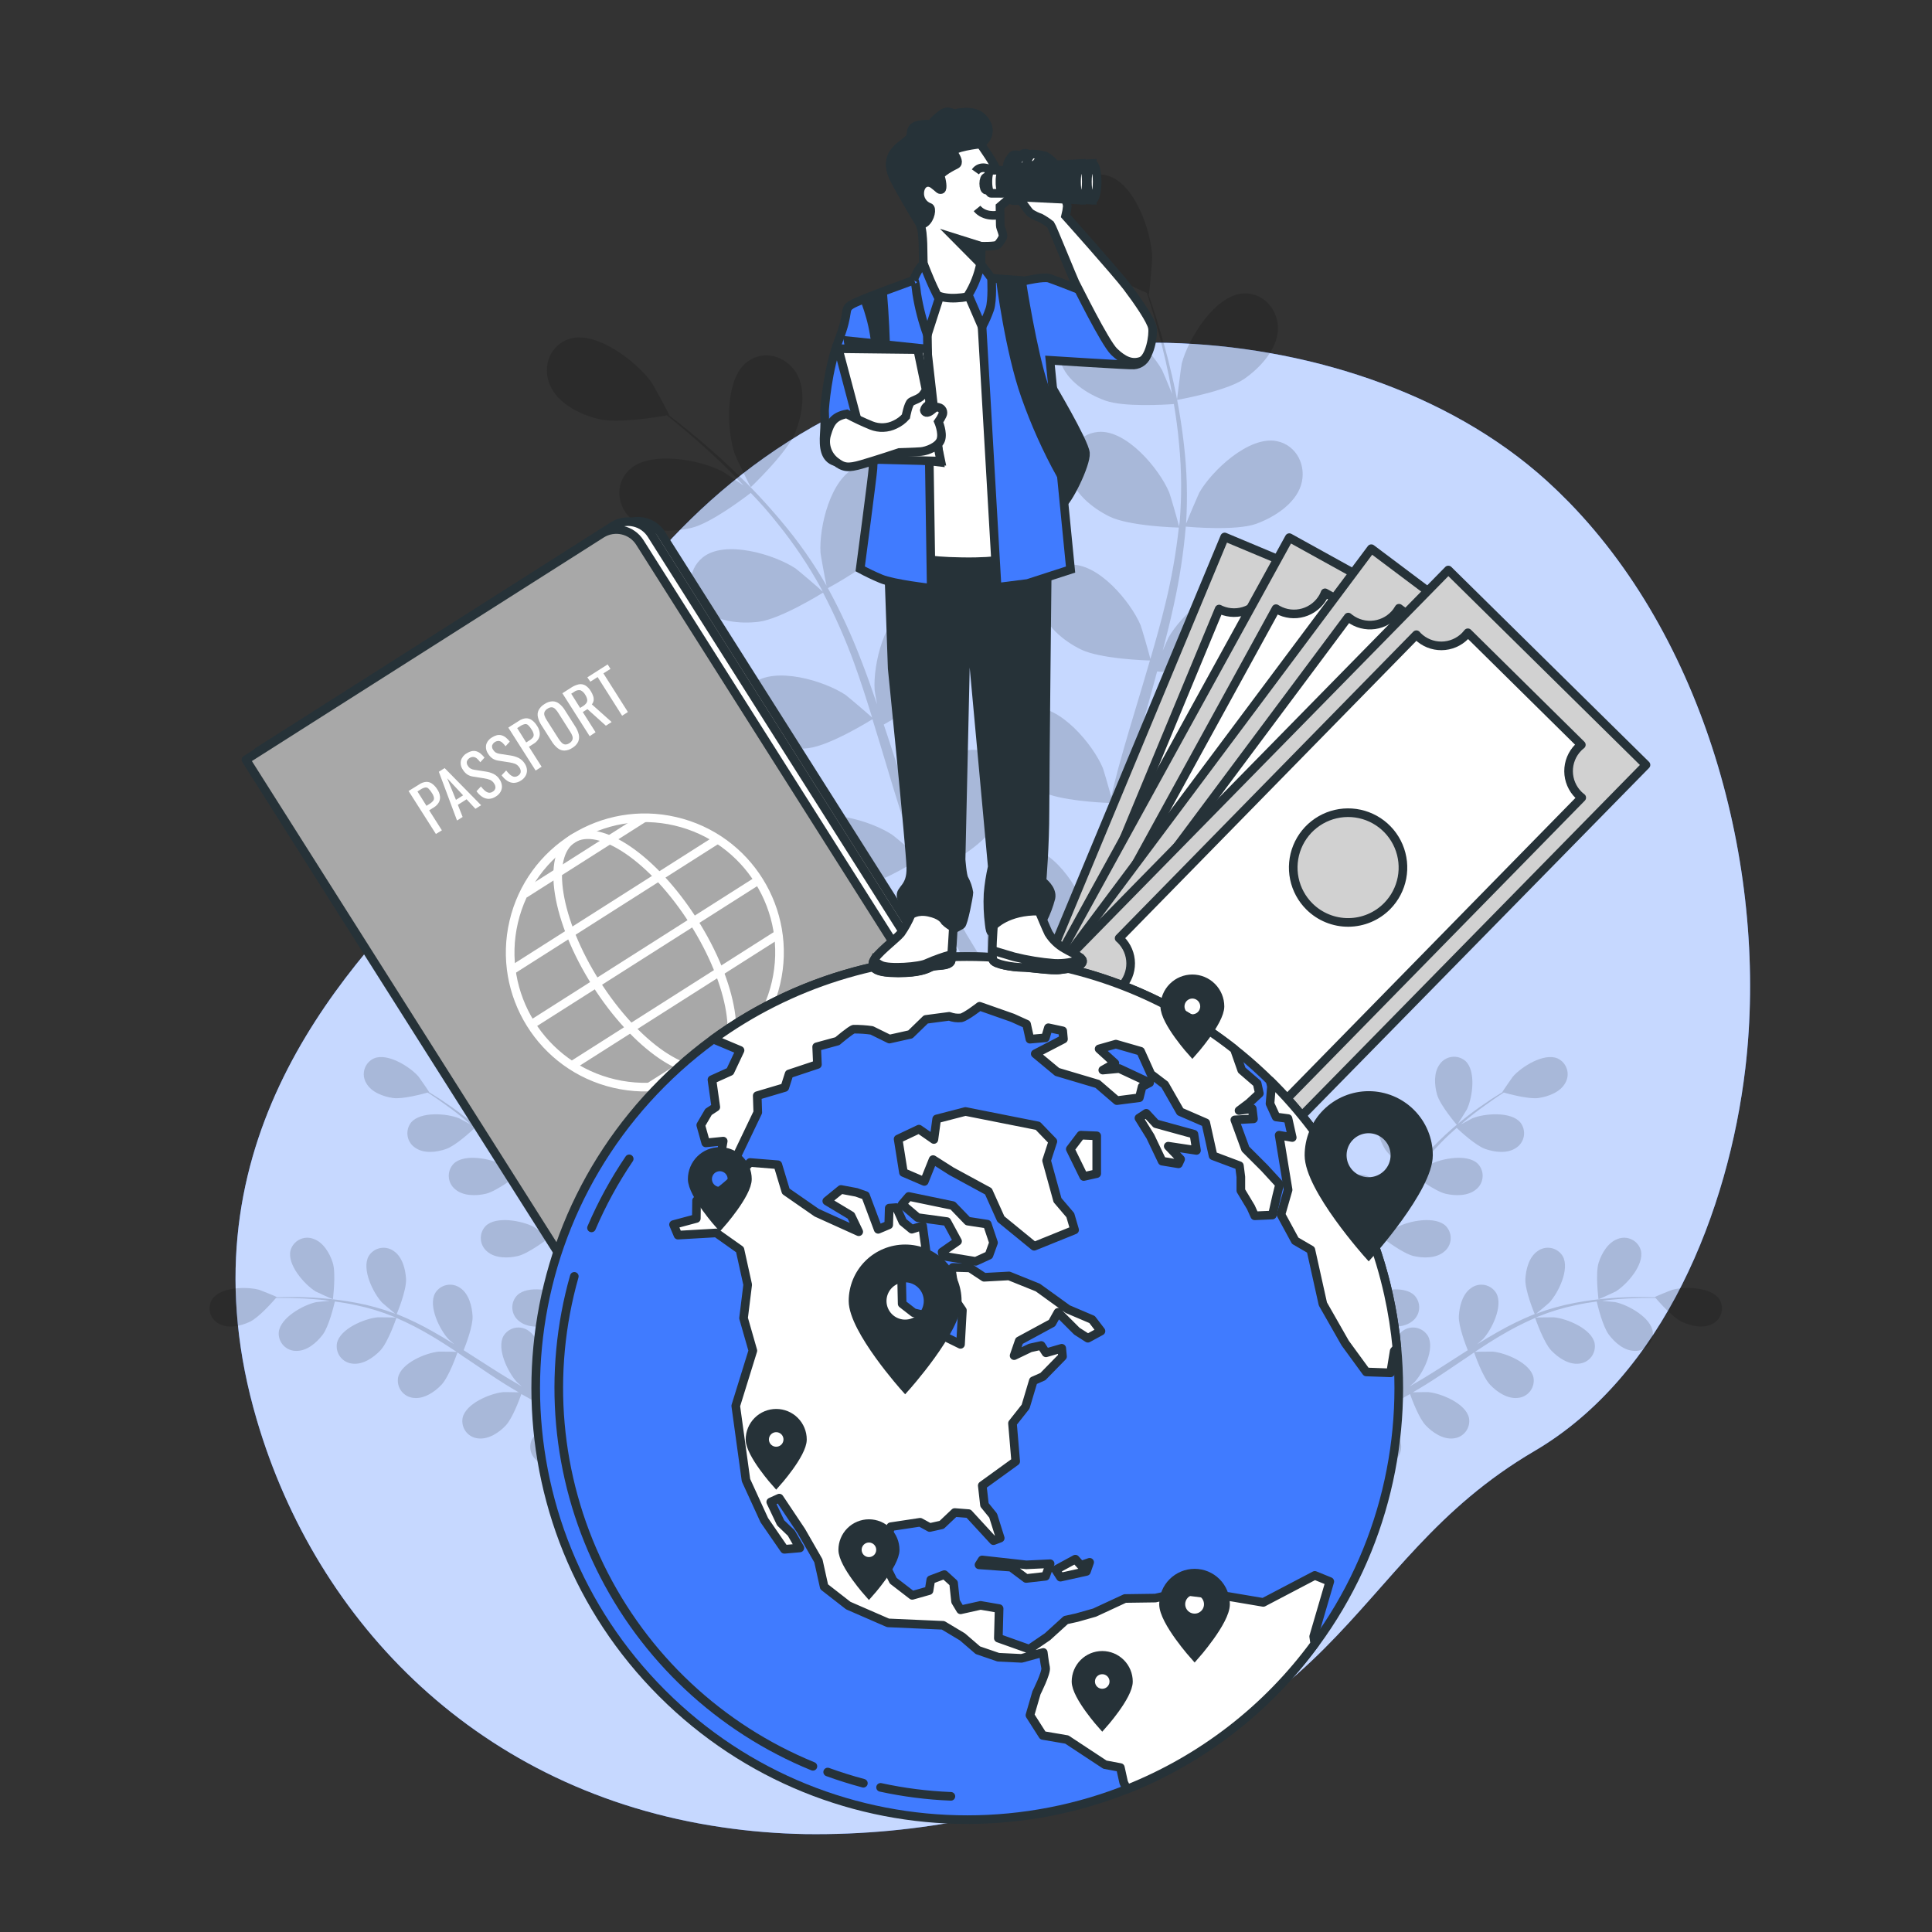 <svg width="224" height="224" viewBox="0 0 224 224" fill="none" xmlns="http://www.w3.org/2000/svg">
<rect x="0" y="0" width="224" height="224" fill="#333333" stroke="none"/>
<g clip-path="url(#clip0_357_7366)">
<path d="M202.357 123.881C200.413 140.318 192.909 159.434 177.914 168.233C155.263 181.507 157.158 201.918 112.954 210.793C106.506 212.118 99.932 212.74 93.35 212.648C90.129 212.59 86.914 212.327 83.727 211.859C55.628 207.756 36.714 188.223 29.779 164.644C20.648 133.634 38.877 113.335 50.96 101.1C63.042 88.865 71.886 50.736 115.284 41.664C121.908 40.253 128.673 39.611 135.444 39.751C150.882 40.132 167.722 45.199 179.379 55.785C180.251 56.579 181.102 57.402 181.933 58.253C198.123 74.883 205.005 101.468 202.357 123.881Z" fill="#407BFF"/>
<path opacity="0.7" d="M202.357 123.881C200.413 140.318 192.909 159.434 177.914 168.233C155.263 181.507 157.158 201.918 112.954 210.793C106.506 212.118 99.932 212.74 93.35 212.648C90.129 212.59 86.914 212.327 83.727 211.859C55.628 207.756 36.714 188.223 29.779 164.644C20.648 133.634 38.877 113.335 50.96 101.1C63.042 88.865 71.886 50.736 115.284 41.664C121.908 40.253 128.673 39.611 135.444 39.751C150.882 40.132 167.722 45.199 179.379 55.785C180.251 56.579 181.102 57.402 181.933 58.253C198.123 74.883 205.005 101.468 202.357 123.881Z" fill="white"/>
<g opacity="0.15">
<path d="M144.296 43.904C142.173 45.378 136.465 46.368 136.461 46.368C136.456 46.368 136.949 42.408 137.012 42.161C137.746 39.307 140.838 34.223 144.135 34.021C146.505 33.878 148.248 35.938 148.167 38.219C148.086 40.499 146.106 42.636 144.296 43.904Z" fill="black"/>
<path d="M128.576 115.723C128.576 115.857 128.576 115.983 128.576 116.117L126.605 117.376C126.605 116.838 126.605 116.296 126.605 115.732C126.605 114.146 126.636 112.448 126.681 110.705C125.046 110.4 123.43 109.997 121.843 109.5C120.539 111.619 116.709 114.558 116.211 114.934C117.067 116.243 117.918 117.501 118.733 118.684C119.298 119.495 119.845 120.27 120.373 121.018L118.227 121.439C117.86 120.902 117.493 120.351 117.116 119.777C116.22 118.456 115.324 117.022 114.406 115.544C113.823 115.79 109.03 117.784 106.611 117.716C104.411 117.658 101.624 116.968 100.271 115.073C98.918 113.178 99.277 110.539 101.342 109.361C104.209 107.722 109.581 110.284 111.754 112.273C111.884 112.39 113.133 113.819 113.909 114.733C113.537 114.128 113.165 113.541 112.789 112.914C112.036 111.673 111.324 110.414 110.549 109.066L109.482 107.05C109.115 106.382 108.81 105.634 108.465 104.917C107.699 103.246 107.009 101.517 106.351 99.761C105.267 100.419 101.373 102.695 99.183 102.968C96.992 103.242 94.143 102.968 92.516 101.315C90.89 99.662 90.846 96.983 92.709 95.491C95.294 93.439 100.993 95.16 103.461 96.795C103.618 96.893 105.253 98.269 106.122 99.035C105.733 97.973 105.343 96.916 104.984 95.832C103.954 92.696 103.009 89.497 102.05 86.307C101.751 85.331 101.453 84.357 101.154 83.386C100.773 83.624 96.226 86.433 93.749 86.737C91.562 87.015 88.704 86.737 87.082 85.084C85.46 83.431 85.411 80.752 87.275 79.26C89.86 77.208 95.558 78.929 98.027 80.564C98.211 80.689 100.549 82.665 101.118 83.198C100.455 81.052 99.774 78.924 99.022 76.854C98 74.066 96.799 71.347 95.424 68.714C95.245 68.822 90.496 71.774 87.978 72.088C85.792 72.361 82.934 72.088 81.308 70.434C79.681 68.781 79.636 66.102 81.5 64.611C84.085 62.559 89.784 64.279 92.252 65.914C92.44 66.044 94.94 68.154 95.388 68.602C95.312 68.45 95.245 68.284 95.164 68.154C93.725 65.537 92.056 63.053 90.178 60.731C89.161 59.432 88.113 58.253 87.042 57.147C86.213 57.788 82.396 60.673 80.161 61.206C78.019 61.716 75.148 61.775 73.351 60.31C71.555 58.845 71.214 56.188 72.903 54.517C75.251 52.192 81.102 53.276 83.718 54.634C83.861 54.705 85.223 55.615 86.209 56.291C85.729 55.789 85.241 55.265 84.775 54.795C83.014 53.003 81.299 51.507 79.766 50.176C78.87 49.428 78.082 48.769 77.316 48.16C76.178 48.362 71.568 49.128 69.377 48.581C67.187 48.035 64.669 46.789 63.755 44.634C62.841 42.479 63.755 39.993 66.031 39.285C69.167 38.304 73.875 41.973 75.573 44.37C75.721 44.58 77.638 48.097 77.58 48.111H77.513C78.257 48.68 79.05 49.302 79.905 50.001C81.469 51.3 83.225 52.779 85.026 54.522C86.989 56.376 88.841 58.345 90.572 60.417C92.527 62.725 94.271 65.203 95.782 67.823L95.832 67.921C95.626 66.976 95.146 64.315 95.133 64.104C94.94 61.165 96.293 55.368 99.362 54.15C101.571 53.254 103.869 54.687 104.492 56.883C105.114 59.078 103.936 61.681 102.592 63.437C101.096 65.421 96.365 67.984 95.989 68.19C97.461 70.892 98.751 73.689 99.85 76.563C100.5 78.234 101.105 79.941 101.687 81.657C101.539 80.833 101.409 80.093 101.405 79.99C101.212 77.052 102.565 71.254 105.634 70.036C107.843 69.14 110.141 70.573 110.764 72.769C111.386 74.964 110.208 77.616 108.864 79.372C107.52 81.128 103.528 83.404 102.462 84.009C102.682 84.672 102.91 85.326 103.121 85.989C104.147 89.161 105.159 92.333 106.257 95.397C106.637 96.481 107.054 97.534 107.471 98.591C107.336 97.861 107.233 97.247 107.224 97.149C107.032 94.21 108.385 88.413 111.453 87.194C113.662 86.321 115.96 87.732 116.583 89.927C117.206 92.122 116.032 94.792 114.688 96.548C113.344 98.305 109.76 100.379 108.479 101.078C108.927 102.148 109.375 103.219 109.881 104.214C110.23 104.899 110.522 105.585 110.911 106.257C111.301 106.929 111.655 107.601 112.018 108.25C112.771 109.491 113.537 110.777 114.298 111.969C114.822 112.802 115.338 113.586 115.853 114.379C115.459 113.299 114.728 111.18 114.688 110.992C114.227 108.446 114.422 105.825 115.257 103.376C115.193 103.093 115.155 102.805 115.145 102.516C115.064 100.24 116.816 98.188 119.177 98.345C122.47 98.56 125.534 103.663 126.251 106.521C126.296 106.687 126.551 108.568 126.699 109.755C126.726 109.048 126.739 108.353 126.771 107.623C126.829 106.176 126.923 104.729 127.021 103.174C127.098 102.426 127.174 101.669 127.25 100.907C127.326 100.146 127.469 99.353 127.573 98.569C127.859 96.777 128.236 94.931 128.657 93.099C127.389 93.05 122.886 92.803 120.906 91.822C118.926 90.841 116.691 89.049 116.256 86.764C115.821 84.479 117.255 82.226 119.621 82.024C122.909 81.737 126.717 86.316 127.859 89.031C127.931 89.201 128.531 91.244 128.84 92.369C129.1 91.271 129.356 90.173 129.656 89.076C130.525 85.891 131.501 82.701 132.46 79.511C132.756 78.534 133.038 77.558 133.325 76.577C132.877 76.577 127.501 76.388 125.297 75.286C123.325 74.31 121.081 72.518 120.646 70.228C120.212 67.939 121.645 65.695 124.015 65.489C127.299 65.206 131.107 69.78 132.25 72.5C132.335 72.701 133.195 75.636 133.379 76.402C134.006 74.247 134.615 72.097 135.126 69.955C135.834 67.064 136.351 64.129 136.676 61.17C136.465 61.17 130.852 61.004 128.612 59.875C126.636 58.898 124.396 57.106 123.962 54.817C123.527 52.528 124.956 50.283 127.326 50.077C130.614 49.795 134.418 54.369 135.56 57.089C135.654 57.299 136.577 60.462 136.703 61.049C136.703 60.879 136.757 60.7 136.774 60.529C137.02 57.547 136.999 54.548 136.712 51.569C136.577 49.925 136.353 48.362 136.102 46.847C135.059 46.923 130.278 47.224 128.124 46.435C126.054 45.682 123.644 44.146 122.949 41.919C122.255 39.693 123.442 37.3 125.772 36.839C129.011 36.194 133.293 40.324 134.732 42.9C134.808 43.039 135.444 44.549 135.892 45.66C135.766 44.975 135.654 44.267 135.525 43.617C135.036 41.171 134.44 38.958 133.894 37.005C133.576 35.894 133.267 34.899 132.966 33.967C131.9 33.519 127.635 31.606 126.112 29.935C124.589 28.264 123.178 25.832 123.599 23.538C124.02 21.244 126.157 19.712 128.442 20.366C131.613 21.289 133.509 26.929 133.598 29.877C133.598 30.128 133.262 34.124 133.208 34.102L133.141 34.075C133.45 34.971 133.768 35.916 134.095 36.969C134.682 38.913 135.327 41.117 135.887 43.568C136.502 46.197 136.963 48.86 137.267 51.542C137.62 54.547 137.706 57.577 137.523 60.596V60.704C137.877 59.808 138.943 57.317 139.046 57.12C140.506 54.562 144.834 50.476 148.064 51.153C150.389 51.641 151.527 54.087 150.837 56.264C150.147 58.442 147.701 59.992 145.613 60.744C143.27 61.569 137.908 61.098 137.482 61.058C137.22 64.126 136.753 67.173 136.085 70.179C135.704 71.931 135.269 73.687 134.808 75.439C135.139 74.668 135.439 73.983 135.489 73.893C136.949 71.335 141.277 67.245 144.507 67.926C146.837 68.414 147.97 70.86 147.28 73.033C146.59 75.206 144.144 76.765 142.056 77.513C139.969 78.261 135.372 77.961 134.158 77.849C133.979 78.521 133.8 79.193 133.616 79.86C132.72 83.077 131.824 86.28 131.027 89.452C130.749 90.568 130.516 91.692 130.278 92.785C130.57 92.104 130.821 91.531 130.87 91.441C132.33 88.883 136.658 84.797 139.888 85.474C142.213 85.962 143.351 88.408 142.661 90.585C141.971 92.763 139.525 94.313 137.437 95.066C135.35 95.818 131.197 95.513 129.759 95.415C129.548 96.562 129.338 97.709 129.185 98.824C129.1 99.59 128.961 100.321 128.921 101.096C128.881 101.871 128.8 102.619 128.742 103.367C128.684 104.819 128.612 106.31 128.589 107.726C128.589 108.712 128.563 109.648 128.558 110.593C128.822 109.478 129.387 107.305 129.454 107.13C130.511 104.379 134.172 99.684 137.464 99.864C139.839 99.994 141.331 102.243 140.977 104.496C140.623 106.749 138.432 108.658 136.497 109.697C134.36 110.84 129.199 111.198 128.554 111.238C128.513 112.766 128.522 114.289 128.576 115.723Z" fill="black"/>
<path d="M87.055 56.475C87.011 56.515 85.263 52.891 85.192 52.658C84.228 49.876 84.004 43.926 86.643 41.942C88.543 40.513 91.123 41.27 92.315 43.223C93.507 45.176 93.045 48.048 92.23 50.095C91.271 52.492 87.06 56.47 87.055 56.475Z" fill="black"/>
</g>
<g opacity="0.15">
<path d="M57.313 126.905C56.945 128.186 54.992 130.449 54.992 130.453C54.992 130.458 53.895 128.71 53.836 128.594C53.196 127.214 52.77 124.177 54.015 123.016C54.229 122.831 54.479 122.692 54.749 122.609C55.02 122.526 55.305 122.501 55.586 122.535C55.867 122.569 56.137 122.662 56.38 122.808C56.623 122.953 56.832 123.148 56.995 123.379C57.716 124.338 57.622 125.812 57.313 126.905Z" fill="black"/>
<path d="M74.516 160.702L74.646 160.854L74.278 162.001L73.741 161.347C73.221 160.715 72.679 160.03 72.128 159.318C71.375 159.73 70.599 160.098 69.803 160.42C69.978 161.692 69.409 164.116 69.332 164.425C70.103 164.667 70.851 164.895 71.573 165.097C72.065 165.24 72.536 165.37 72.993 165.491L72.271 166.387L71.286 166.087C70.502 165.845 69.673 165.572 68.822 165.281C68.669 165.572 67.411 167.933 66.425 168.699C65.529 169.393 64.185 170.043 63.029 169.716C62.754 169.651 62.496 169.529 62.271 169.357C62.046 169.186 61.86 168.969 61.724 168.721C61.589 168.473 61.507 168.2 61.484 167.918C61.461 167.636 61.498 167.353 61.591 167.086C62.196 165.496 65.175 164.761 66.694 164.846C66.783 164.846 67.751 165.012 68.356 165.124C68.011 165.003 67.671 164.891 67.317 164.761C66.613 164.515 65.914 164.246 65.166 163.959L64.082 163.511C63.715 163.368 63.347 163.171 62.98 162.996C62.129 162.579 61.286 162.1 60.449 161.629C60.229 162.248 59.423 164.425 58.657 165.254C57.891 166.083 56.65 166.907 55.458 166.772C55.176 166.75 54.902 166.669 54.654 166.534C54.406 166.399 54.188 166.213 54.017 165.989C53.845 165.765 53.722 165.507 53.656 165.232C53.59 164.957 53.583 164.671 53.635 164.394C53.993 162.731 56.829 161.553 58.343 161.405C58.437 161.405 59.535 161.405 60.135 161.428C59.633 161.132 59.132 160.841 58.634 160.532C57.201 159.636 55.776 158.655 54.351 157.696C53.903 157.4 53.455 157.114 53.039 156.8C52.963 157.019 52.058 159.631 51.18 160.559C50.4 161.383 49.173 162.212 47.981 162.077C47.699 162.055 47.425 161.974 47.177 161.839C46.928 161.704 46.711 161.518 46.539 161.294C46.367 161.07 46.245 160.812 46.179 160.537C46.113 160.262 46.106 159.976 46.157 159.699C46.516 158.036 49.352 156.858 50.866 156.71C50.978 156.71 52.559 156.71 52.958 156.746C51.995 156.11 51.027 155.483 50.051 154.905C48.733 154.114 47.365 153.411 45.956 152.799C45.925 152.902 44.993 155.635 44.092 156.58C43.308 157.405 42.085 158.238 40.889 158.104C40.607 158.081 40.333 157.999 40.085 157.864C39.837 157.728 39.62 157.542 39.449 157.317C39.277 157.092 39.155 156.834 39.09 156.559C39.024 156.284 39.018 155.998 39.07 155.72C39.429 154.058 42.264 152.88 43.774 152.732C43.895 152.732 45.593 152.732 45.902 152.772C45.822 152.741 45.736 152.696 45.656 152.66C44.228 152.08 42.752 151.63 41.243 151.316C40.41 151.133 39.608 151.003 38.824 150.895C38.703 151.419 38.12 153.821 37.404 154.762C36.687 155.702 35.589 156.63 34.389 156.625C34.106 156.634 33.825 156.584 33.564 156.477C33.302 156.37 33.066 156.209 32.871 156.005C32.676 155.801 32.526 155.558 32.43 155.292C32.335 155.026 32.297 154.743 32.319 154.461C32.493 152.768 35.181 151.285 36.669 150.971C36.749 150.971 37.592 150.873 38.206 150.819C37.847 150.779 37.484 150.725 37.144 150.689C35.862 150.559 34.68 150.515 33.636 150.488C33.04 150.488 32.502 150.488 32.001 150.488C31.611 150.936 30.02 152.75 28.972 153.247C27.924 153.745 26.504 154.067 25.438 153.512C25.182 153.39 24.956 153.215 24.772 153C24.589 152.785 24.453 152.533 24.374 152.262C24.294 151.99 24.273 151.705 24.311 151.425C24.349 151.145 24.446 150.876 24.595 150.635C25.532 149.215 28.6 149.139 30.065 149.547C30.191 149.578 32.108 150.358 32.09 150.38L32.063 150.407C32.547 150.407 33.067 150.38 33.636 150.38C34.684 150.38 35.876 150.403 37.157 150.51C38.546 150.61 39.928 150.789 41.297 151.048C42.824 151.332 44.323 151.75 45.777 152.298L45.831 152.32C45.441 152.011 44.379 151.106 44.303 151.03C43.263 149.919 41.91 147.163 42.735 145.654C42.88 145.411 43.074 145.201 43.305 145.037C43.536 144.874 43.798 144.761 44.076 144.706C44.353 144.65 44.639 144.654 44.915 144.716C45.191 144.778 45.451 144.898 45.678 145.067C46.664 145.752 47.022 147.186 47.08 148.319C47.13 149.601 46.081 152.168 45.996 152.351C47.468 152.946 48.898 153.64 50.275 154.43C51.081 154.878 51.879 155.366 52.671 155.859C52.344 155.581 52.053 155.326 52.017 155.286C50.978 154.179 49.621 151.424 50.449 149.937C50.593 149.693 50.787 149.483 51.017 149.319C51.248 149.155 51.51 149.042 51.788 148.987C52.065 148.931 52.351 148.935 52.627 148.997C52.903 149.06 53.162 149.18 53.388 149.35C54.374 150.035 54.732 151.469 54.791 152.602C54.849 153.736 53.989 155.962 53.756 156.545L54.652 157.118C56.099 158.045 57.541 158.982 58.984 159.855C59.49 160.16 60.001 160.447 60.511 160.751C60.22 160.5 59.978 160.303 59.943 160.254C58.903 159.143 57.55 156.388 58.374 154.9C58.519 154.657 58.712 154.447 58.943 154.284C59.174 154.121 59.436 154.008 59.713 153.953C59.99 153.897 60.276 153.901 60.552 153.963C60.827 154.025 61.087 154.145 61.313 154.314C62.299 154.999 62.657 156.433 62.72 157.566C62.783 158.699 61.994 160.702 61.721 161.405C62.254 161.683 62.787 161.961 63.311 162.207C63.679 162.364 64.015 162.543 64.391 162.682L65.484 163.13C66.188 163.381 66.913 163.641 67.608 163.869C68.092 164.031 68.553 164.174 69.014 164.317C68.508 164.017 67.523 163.421 67.447 163.345C66.426 162.481 65.646 161.368 65.18 160.115C65.06 160.025 64.951 159.923 64.853 159.811C64.658 159.605 64.509 159.361 64.416 159.094C64.322 158.828 64.286 158.544 64.31 158.263C64.334 157.981 64.417 157.707 64.553 157.46C64.69 157.213 64.877 156.997 65.103 156.827C66.483 155.837 69.377 156.867 70.596 157.772C70.668 157.826 71.384 158.493 71.832 158.919C71.608 158.628 71.384 158.35 71.16 158.045C70.712 157.45 70.264 156.84 69.816 156.191L69.167 155.21C68.943 154.891 68.746 154.52 68.531 154.175C68.051 153.355 67.603 152.504 67.187 151.639C66.667 152.033 64.79 153.404 63.679 153.659C62.568 153.915 61.094 153.933 60.171 153.162C59.948 152.988 59.764 152.77 59.632 152.52C59.499 152.271 59.42 151.996 59.401 151.714C59.381 151.432 59.422 151.149 59.519 150.884C59.616 150.619 59.768 150.377 59.965 150.174C61.183 148.982 64.194 149.565 65.538 150.277C65.623 150.322 66.533 150.94 67.021 151.285C66.77 150.765 66.51 150.241 66.273 149.704C65.578 148.154 64.929 146.568 64.261 144.973C64.06 144.489 63.853 144.005 63.647 143.521C63.464 143.665 61.269 145.345 60.028 145.631C58.921 145.887 57.438 145.905 56.52 145.134C56.297 144.96 56.113 144.741 55.981 144.491C55.848 144.241 55.769 143.967 55.749 143.685C55.729 143.402 55.769 143.119 55.865 142.854C55.962 142.588 56.113 142.345 56.309 142.141C57.528 140.954 60.543 141.537 61.887 142.244C61.99 142.298 63.294 143.19 63.612 143.432C63.164 142.37 62.716 141.313 62.2 140.296C61.542 138.912 60.793 137.572 59.96 136.286C59.871 136.353 57.59 138.114 56.314 138.41C55.207 138.665 53.729 138.683 52.806 137.912C52.583 137.738 52.399 137.519 52.266 137.269C52.133 137.019 52.055 136.744 52.035 136.462C52.016 136.18 52.056 135.896 52.153 135.631C52.251 135.365 52.403 135.123 52.6 134.92C53.818 133.732 56.833 134.315 58.177 135.023C58.28 135.081 59.683 136.04 59.925 136.232C59.875 136.156 59.835 136.075 59.786 135.999C58.909 134.734 57.923 133.548 56.838 132.456C56.246 131.842 55.646 131.291 55.046 130.771C54.656 131.143 52.846 132.823 51.731 133.213C50.615 133.603 49.191 133.768 48.187 133.105C47.947 132.956 47.74 132.758 47.581 132.524C47.422 132.29 47.314 132.026 47.264 131.748C47.214 131.469 47.223 131.184 47.29 130.909C47.357 130.634 47.481 130.377 47.654 130.153C48.733 128.84 51.793 129.087 53.209 129.647C53.285 129.674 54.033 130.095 54.553 130.368C54.28 130.135 54.007 129.889 53.738 129.674C52.743 128.858 51.784 128.168 50.929 127.568C50.44 127.227 49.988 126.932 49.585 126.672C49.007 126.833 46.686 127.469 45.553 127.304C44.419 127.138 43.039 126.627 42.462 125.574C42.316 125.331 42.223 125.06 42.189 124.779C42.156 124.498 42.182 124.212 42.267 123.942C42.352 123.671 42.492 123.422 42.681 123.21C42.868 122.998 43.099 122.828 43.358 122.712C44.921 122.044 47.524 123.67 48.523 124.817C48.608 124.916 49.777 126.609 49.746 126.609H49.715C50.127 126.865 50.566 127.142 51.059 127.456C51.928 128.038 52.904 128.706 53.921 129.503C55.018 130.354 56.065 131.266 57.057 132.236C58.179 133.319 59.203 134.498 60.117 135.762L60.148 135.811C59.992 135.336 59.606 134.019 59.589 133.889C59.333 132.388 59.723 129.347 61.233 128.563C61.487 128.438 61.764 128.369 62.047 128.359C62.33 128.349 62.612 128.399 62.874 128.506C63.136 128.613 63.373 128.773 63.569 128.978C63.764 129.182 63.915 129.425 64.01 129.691C64.458 130.807 63.974 132.209 63.388 133.181C62.72 134.275 60.431 135.838 60.252 135.963C61.149 137.273 61.959 138.641 62.675 140.058C63.096 140.883 63.495 141.725 63.885 142.571C63.764 142.159 63.661 141.787 63.652 141.734C63.397 140.233 63.786 137.191 65.296 136.407C65.55 136.283 65.828 136.213 66.111 136.204C66.393 136.194 66.675 136.244 66.937 136.35C67.199 136.457 67.436 136.618 67.632 136.822C67.828 137.026 67.978 137.27 68.074 137.536C68.522 138.651 68.038 140.054 67.447 141.026C66.855 141.998 64.924 143.382 64.409 143.741C64.552 144.068 64.705 144.39 64.857 144.722C65.551 146.294 66.237 147.858 66.958 149.39C67.213 149.928 67.482 150.447 67.751 150.967C67.644 150.6 67.558 150.286 67.549 150.237C67.294 148.74 67.684 145.694 69.194 144.91C69.448 144.787 69.726 144.718 70.009 144.709C70.292 144.7 70.573 144.75 70.835 144.857C71.097 144.964 71.334 145.125 71.529 145.329C71.725 145.534 71.876 145.777 71.971 146.043C72.419 147.159 71.935 148.557 71.344 149.529C70.753 150.501 69.01 151.769 68.401 152.181C68.687 152.705 68.979 153.229 69.297 153.727C69.512 154.058 69.7 154.394 69.933 154.717C70.166 155.039 70.381 155.362 70.605 155.684C71.053 156.28 71.501 156.899 71.971 157.476C72.285 157.875 72.59 158.251 72.894 158.628C72.634 158.099 72.15 157.046 72.119 156.952C71.644 155.514 71.568 152.445 72.939 151.437C73.172 151.278 73.436 151.168 73.714 151.117C73.992 151.066 74.278 151.073 74.552 151.139C74.827 151.205 75.085 151.328 75.31 151.499C75.534 151.671 75.72 151.888 75.855 152.136C76.465 153.171 76.2 154.632 75.766 155.68C75.287 156.831 73.347 158.664 73.105 158.888C73.53 159.537 74.032 160.142 74.516 160.702Z" fill="black"/>
<path d="M38.595 150.636C38.595 150.667 36.718 149.793 36.606 149.74C35.311 148.947 33.278 146.644 33.681 144.991C33.755 144.717 33.886 144.461 34.065 144.242C34.245 144.022 34.469 143.843 34.723 143.716C34.977 143.589 35.255 143.517 35.538 143.505C35.822 143.493 36.105 143.541 36.369 143.647C37.502 144.045 38.241 145.331 38.582 146.411C38.976 147.67 38.595 150.636 38.595 150.636Z" fill="black"/>
</g>
<g opacity="0.15">
<path d="M166.616 126.905C166.979 128.186 168.932 130.449 168.936 130.453C168.941 130.458 170.034 128.71 170.092 128.594C170.733 127.214 171.158 124.177 169.909 123.016C169.695 122.831 169.446 122.692 169.176 122.609C168.905 122.526 168.621 122.501 168.34 122.535C168.06 122.57 167.79 122.662 167.547 122.808C167.305 122.953 167.096 123.148 166.934 123.379C166.208 124.338 166.302 125.812 166.616 126.905Z" fill="black"/>
<path d="M149.413 160.702L149.283 160.854L149.65 162.001L150.188 161.347C150.707 160.715 151.249 160.03 151.8 159.318C152.553 159.731 153.329 160.099 154.126 160.42C153.951 161.692 154.52 164.116 154.596 164.425C153.825 164.667 153.073 164.895 152.356 165.097C151.868 165.24 151.397 165.37 150.94 165.491L151.662 166.387L152.647 166.087C153.427 165.845 154.26 165.572 155.111 165.281C155.263 165.572 156.518 167.933 157.508 168.699C158.404 169.393 159.748 170.043 160.904 169.716C161.179 169.651 161.437 169.529 161.662 169.357C161.887 169.186 162.073 168.969 162.209 168.721C162.344 168.473 162.426 168.2 162.449 167.918C162.472 167.636 162.435 167.353 162.342 167.086C161.733 165.496 158.758 164.761 157.235 164.846C157.145 164.846 156.182 165.012 155.573 165.124C155.922 165.003 156.258 164.891 156.616 164.761C157.32 164.515 158.019 164.246 158.767 163.959L159.851 163.511C160.214 163.368 160.581 163.171 160.953 162.996C161.804 162.579 162.646 162.1 163.48 161.629C163.699 162.248 164.51 164.425 165.294 165.254C166.078 166.083 167.301 166.907 168.493 166.772C168.775 166.75 169.049 166.669 169.297 166.534C169.545 166.399 169.762 166.213 169.934 165.989C170.106 165.765 170.229 165.507 170.295 165.232C170.361 164.957 170.368 164.671 170.316 164.394C169.953 162.731 167.122 161.553 165.608 161.405C165.514 161.405 164.416 161.405 163.816 161.428C164.313 161.132 164.815 160.841 165.312 160.532C166.75 159.636 168.175 158.655 169.599 157.696C170.047 157.4 170.473 157.114 170.912 156.8C170.988 157.019 171.889 159.631 172.771 160.559C173.551 161.383 174.778 162.212 175.97 162.077C176.252 162.055 176.526 161.974 176.774 161.839C177.022 161.704 177.24 161.518 177.412 161.294C177.583 161.07 177.706 160.812 177.772 160.537C177.838 160.262 177.845 159.976 177.793 159.699C177.43 158.036 174.599 156.858 173.085 156.71C172.973 156.71 171.391 156.71 170.993 156.746C171.956 156.11 172.924 155.483 173.9 154.905C175.217 154.115 176.583 153.412 177.99 152.799C178.026 152.902 178.958 155.635 179.859 156.58C180.643 157.405 181.866 158.238 183.057 158.104C183.34 158.081 183.614 158 183.863 157.865C184.111 157.73 184.329 157.544 184.501 157.319C184.673 157.094 184.796 156.835 184.861 156.56C184.926 156.285 184.933 155.998 184.881 155.72C184.522 154.058 181.686 152.88 180.172 152.732C180.056 152.732 178.358 152.732 178.049 152.772C178.129 152.741 178.21 152.696 178.295 152.66C179.722 152.08 181.199 151.63 182.708 151.316C183.537 151.133 184.343 151.003 185.127 150.895C185.248 151.419 185.83 153.821 186.547 154.762C187.264 155.702 188.339 156.63 189.562 156.625C189.844 156.634 190.125 156.582 190.386 156.475C190.648 156.368 190.883 156.208 191.078 156.004C191.274 155.8 191.424 155.557 191.519 155.291C191.614 155.026 191.653 154.743 191.632 154.461C191.457 152.768 188.769 151.285 187.282 150.971C187.201 150.971 186.359 150.873 185.745 150.819C186.104 150.779 186.467 150.725 186.807 150.689C188.088 150.559 189.267 150.515 190.315 150.488C190.911 150.488 191.448 150.488 191.95 150.488C192.34 150.936 193.926 152.75 194.979 153.247C196.031 153.745 197.447 154.067 198.513 153.512C198.768 153.389 198.994 153.215 199.177 152.999C199.36 152.784 199.495 152.532 199.574 152.261C199.653 151.989 199.674 151.704 199.636 151.424C199.597 151.144 199.5 150.875 199.351 150.635C198.419 149.215 195.35 149.139 193.886 149.547C193.756 149.578 191.843 150.358 191.861 150.38L191.883 150.407C191.399 150.407 190.879 150.38 190.315 150.38C189.267 150.38 188.075 150.403 186.794 150.51C185.405 150.609 184.022 150.789 182.654 151.048C181.12 151.332 179.613 151.75 178.152 152.298L178.102 152.32C178.492 152.011 179.554 151.106 179.63 151.03C180.665 149.919 182.022 147.163 181.194 145.654C181.05 145.41 180.856 145.2 180.626 145.036C180.395 144.872 180.133 144.759 179.855 144.704C179.578 144.648 179.292 144.652 179.016 144.715C178.741 144.777 178.481 144.897 178.255 145.067C177.269 145.752 176.911 147.186 176.853 148.319C176.803 149.601 177.852 152.168 177.937 152.351C176.464 152.947 175.033 153.641 173.654 154.43C172.852 154.878 172.054 155.366 171.257 155.859C171.589 155.581 171.88 155.326 171.916 155.286C172.955 154.179 174.308 151.424 173.484 149.937C173.34 149.693 173.146 149.483 172.916 149.319C172.685 149.155 172.423 149.042 172.145 148.987C171.868 148.931 171.582 148.935 171.306 148.997C171.03 149.06 170.771 149.18 170.545 149.35C169.559 150.035 169.201 151.469 169.142 152.602C169.084 153.736 169.944 155.962 170.177 156.545L169.281 157.118C167.834 158.045 166.396 158.982 164.954 159.855C164.447 160.16 163.937 160.447 163.426 160.751C163.717 160.5 163.959 160.303 163.995 160.254C165.034 159.143 166.387 156.388 165.563 154.9C165.418 154.657 165.224 154.447 164.993 154.284C164.762 154.121 164.499 154.008 164.222 153.952C163.944 153.897 163.658 153.901 163.382 153.963C163.106 154.025 162.846 154.145 162.62 154.314C161.634 154.999 161.276 156.433 161.217 157.566C161.159 158.699 161.943 160.702 162.216 161.405C161.683 161.683 161.15 161.961 160.622 162.207C160.259 162.364 159.918 162.543 159.546 162.682L158.453 163.13C157.745 163.381 157.024 163.641 156.33 163.869C155.846 164.031 155.384 164.174 154.923 164.317C155.429 164.017 156.415 163.421 156.491 163.345C157.511 162.481 158.292 161.368 158.758 160.115C158.876 160.024 158.986 159.922 159.085 159.811C159.279 159.605 159.427 159.361 159.52 159.094C159.613 158.827 159.649 158.544 159.625 158.263C159.601 157.981 159.519 157.708 159.383 157.461C159.246 157.213 159.059 156.997 158.834 156.827C157.45 155.837 154.56 156.867 153.342 157.772C153.265 157.826 152.553 158.493 152.105 158.919C152.329 158.628 152.553 158.35 152.777 158.045C153.225 157.45 153.673 156.84 154.121 156.191L154.771 155.21C154.995 154.891 155.192 154.52 155.407 154.175C155.886 153.355 156.33 152.504 156.751 151.639C157.275 152.033 159.152 153.404 160.263 153.659C161.374 153.915 162.848 153.933 163.771 153.162C163.994 152.988 164.178 152.77 164.31 152.52C164.443 152.271 164.522 151.996 164.541 151.714C164.561 151.432 164.52 151.149 164.423 150.884C164.326 150.619 164.174 150.377 163.977 150.174C162.758 148.982 159.743 149.565 158.399 150.277C158.319 150.322 157.409 150.94 156.917 151.285C157.172 150.765 157.432 150.241 157.669 149.704C158.364 148.154 159.013 146.568 159.676 144.973C159.878 144.489 160.084 144.005 160.29 143.521C160.478 143.665 162.669 145.345 163.914 145.631C165.021 145.887 166.499 145.905 167.422 145.134C167.645 144.96 167.829 144.741 167.962 144.491C168.094 144.241 168.173 143.966 168.193 143.684C168.212 143.401 168.172 143.118 168.075 142.852C167.977 142.587 167.825 142.344 167.628 142.141C166.41 140.954 163.399 141.537 162.055 142.244C161.952 142.298 160.648 143.19 160.33 143.432C160.778 142.37 161.226 141.313 161.737 140.296C162.398 138.913 163.146 137.573 163.977 136.286C164.062 136.353 166.347 138.114 167.619 138.41C168.726 138.665 170.209 138.683 171.127 137.912C171.35 137.738 171.534 137.519 171.667 137.269C171.799 137.019 171.878 136.744 171.897 136.462C171.917 136.18 171.877 135.896 171.78 135.631C171.682 135.365 171.53 135.123 171.333 134.92C170.119 133.732 167.104 134.315 165.76 135.023C165.653 135.081 164.25 136.04 164.013 136.232C164.058 136.156 164.102 136.075 164.152 135.999C165.028 134.734 166.015 133.548 167.1 132.456C167.691 131.842 168.291 131.291 168.892 130.771C169.281 131.143 171.091 132.823 172.207 133.213C173.322 133.603 174.747 133.768 175.75 133.105C175.991 132.956 176.197 132.758 176.356 132.524C176.515 132.29 176.623 132.026 176.673 131.748C176.724 131.469 176.715 131.184 176.648 130.909C176.581 130.634 176.457 130.377 176.284 130.153C175.204 128.84 172.144 129.087 170.728 129.647C170.652 129.674 169.904 130.095 169.384 130.368C169.653 130.135 169.931 129.889 170.195 129.674C171.19 128.858 172.153 128.168 173.009 127.568C173.497 127.227 173.95 126.932 174.353 126.672C174.926 126.833 177.251 127.469 178.385 127.304C179.518 127.138 180.894 126.627 181.476 125.574C181.62 125.331 181.712 125.06 181.745 124.779C181.778 124.498 181.751 124.213 181.666 123.943C181.582 123.673 181.441 123.424 181.254 123.212C181.067 123 180.837 122.829 180.58 122.712C179.012 122.044 176.414 123.67 175.414 124.817C175.329 124.916 174.16 126.609 174.187 126.609H174.223C173.811 126.865 173.372 127.142 172.879 127.456C172.01 128.038 171.029 128.706 170.016 129.503C168.919 130.354 167.872 131.266 166.88 132.236C165.758 133.319 164.734 134.498 163.82 135.762L163.789 135.811C163.941 135.336 164.331 134.019 164.349 133.889C164.6 132.388 164.21 129.347 162.7 128.563C162.446 128.438 162.169 128.369 161.887 128.359C161.604 128.35 161.323 128.4 161.061 128.506C160.799 128.613 160.563 128.773 160.367 128.978C160.172 129.182 160.022 129.425 159.927 129.691C159.479 130.807 159.963 132.209 160.55 133.181C161.213 134.275 163.507 135.838 163.686 135.963C162.787 137.272 161.977 138.64 161.262 140.058C160.841 140.883 160.442 141.725 160.053 142.571C160.174 142.159 160.277 141.787 160.286 141.734C160.541 140.233 160.151 137.191 158.641 136.407C158.387 136.283 158.11 136.213 157.827 136.204C157.544 136.194 157.262 136.244 157 136.35C156.738 136.457 156.501 136.618 156.305 136.822C156.11 137.026 155.959 137.27 155.864 137.536C155.416 138.651 155.9 140.054 156.486 141.026C157.073 141.998 159.013 143.382 159.528 143.741C159.381 144.068 159.233 144.39 159.08 144.722C158.386 146.294 157.696 147.858 156.979 149.39C156.724 149.928 156.455 150.447 156.186 150.967C156.294 150.6 156.379 150.286 156.388 150.237C156.643 148.74 156.254 145.694 154.739 144.91C154.485 144.787 154.208 144.719 153.925 144.711C153.643 144.702 153.362 144.753 153.1 144.86C152.839 144.966 152.603 145.127 152.408 145.331C152.212 145.535 152.062 145.778 151.966 146.043C151.518 147.159 152.002 148.557 152.589 149.529C153.176 150.501 154.927 151.769 155.537 152.181C155.246 152.705 154.959 153.229 154.641 153.727C154.421 154.058 154.238 154.394 154.005 154.717L153.328 155.684C152.88 156.28 152.432 156.899 151.984 157.476C151.67 157.875 151.366 158.251 151.061 158.628C151.317 158.099 151.805 157.046 151.832 156.952C152.311 155.514 152.387 152.445 151.016 151.437C150.783 151.278 150.519 151.168 150.241 151.117C149.963 151.066 149.678 151.073 149.403 151.139C149.128 151.205 148.87 151.328 148.646 151.499C148.421 151.671 148.235 151.888 148.1 152.136C147.491 153.171 147.755 154.632 148.19 155.68C148.664 156.831 150.609 158.664 150.851 158.888C150.398 159.537 149.896 160.142 149.413 160.702Z" fill="black"/>
<path d="M185.333 150.635C185.333 150.667 187.21 149.793 187.322 149.739C188.617 148.946 190.651 146.644 190.248 144.991C190.174 144.717 190.043 144.461 189.863 144.241C189.683 144.022 189.459 143.842 189.205 143.716C188.952 143.589 188.674 143.517 188.39 143.505C188.106 143.493 187.823 143.541 187.56 143.647C186.426 144.045 185.687 145.331 185.347 146.411C184.953 147.67 185.333 150.635 185.333 150.635Z" fill="black"/>
</g>
<path d="M146.63 134.857L116.95 122.416L141.989 62.258L171.669 74.7L146.63 134.857Z" fill="#D1D1D1" stroke="#263238" stroke-linecap="round" stroke-linejoin="round"/>
<path d="M165.711 80.841C165.201 80.631 164.743 80.313 164.366 79.911C163.99 79.508 163.704 79.029 163.527 78.507C163.351 77.985 163.288 77.431 163.343 76.882C163.398 76.334 163.57 75.803 163.847 75.327L146.823 68.186C146.779 68.338 146.727 68.487 146.666 68.633C146.47 69.107 146.183 69.536 145.82 69.898C145.457 70.259 145.026 70.545 144.552 70.739C144.078 70.933 143.57 71.032 143.058 71.029C142.546 71.026 142.04 70.921 141.568 70.721C141.492 70.69 141.42 70.65 141.349 70.614L122.461 116.104C122.537 116.131 122.613 116.153 122.685 116.184C123.197 116.392 123.658 116.708 124.037 117.11C124.415 117.512 124.703 117.992 124.879 118.515C125.056 119.039 125.117 119.594 125.059 120.144C125.002 120.693 124.826 121.224 124.544 121.699L141.591 128.84C141.632 128.688 141.682 128.538 141.743 128.392C141.94 127.922 142.228 127.495 142.591 127.136C142.953 126.777 143.383 126.493 143.855 126.3C144.327 126.107 144.832 126.009 145.343 126.011C145.853 126.013 146.357 126.116 146.828 126.314C146.975 126.376 147.119 126.452 147.276 126.529L166.181 81.003C166.021 80.961 165.863 80.907 165.711 80.841ZM141.568 104.469C140.408 103.982 139.418 103.163 138.724 102.114C138.029 101.065 137.662 99.833 137.667 98.575C137.672 97.317 138.051 96.089 138.754 95.046C139.457 94.003 140.454 93.192 141.619 92.715C142.783 92.239 144.062 92.118 145.295 92.368C146.528 92.619 147.659 93.229 148.545 94.122C149.431 95.015 150.032 96.151 150.273 97.386C150.513 98.621 150.382 99.899 149.896 101.06C149.574 101.831 149.103 102.531 148.51 103.12C147.916 103.709 147.213 104.175 146.439 104.492C145.666 104.808 144.837 104.969 144.001 104.965C143.166 104.962 142.339 104.793 141.568 104.469Z" fill="white" stroke="#263238" stroke-linecap="round" stroke-linejoin="round"/>
<path d="M146.241 135.009L118.079 119.432L149.484 62.335L177.645 77.916L146.241 135.009Z" fill="#D1D1D1" stroke="#263238" stroke-linecap="round" stroke-linejoin="round"/>
<path d="M171.055 83.373C170.609 83.126 170.215 82.794 169.897 82.395C169.579 81.997 169.343 81.539 169.202 81.049C169.061 80.559 169.018 80.046 169.075 79.539C169.133 79.032 169.289 78.541 169.537 78.095C169.618 77.957 169.706 77.822 169.801 77.692L153.628 68.732C153.57 68.885 153.502 69.035 153.427 69.18C152.927 70.08 152.091 70.746 151.101 71.029C150.112 71.314 149.05 71.193 148.149 70.694C148.078 70.657 148.009 70.615 147.943 70.569L124.244 113.747C124.317 113.778 124.389 113.812 124.459 113.85C125.36 114.349 126.026 115.185 126.311 116.175C126.596 117.164 126.476 118.226 125.978 119.128C125.898 119.268 125.81 119.402 125.713 119.531L141.882 128.491C141.942 128.338 142.01 128.188 142.088 128.043C142.334 127.596 142.666 127.203 143.065 126.885C143.464 126.567 143.921 126.33 144.412 126.189C144.902 126.048 145.415 126.005 145.922 126.063C146.429 126.12 146.919 126.277 147.365 126.524C147.505 126.604 147.639 126.693 147.768 126.789L171.512 83.574C171.355 83.518 171.203 83.451 171.055 83.373ZM144.507 104.254C143.405 103.645 142.509 102.722 141.931 101.603C141.354 100.484 141.121 99.219 141.263 97.968C141.405 96.716 141.914 95.535 142.727 94.574C143.54 93.612 144.62 92.913 145.83 92.565C147.04 92.217 148.327 92.236 149.526 92.62C150.725 93.003 151.784 93.733 152.569 94.718C153.353 95.703 153.828 96.899 153.933 98.153C154.037 99.408 153.768 100.666 153.158 101.768C152.34 103.244 150.969 104.336 149.347 104.802C147.725 105.268 145.984 105.071 144.507 104.254Z" fill="white" stroke="#263238" stroke-linecap="round" stroke-linejoin="round"/>
<path d="M145.721 135.144L119.988 115.817L158.991 63.616L184.724 82.943L145.721 135.144Z" fill="#D1D1D1" stroke="#263238" stroke-linecap="round" stroke-linejoin="round"/>
<path d="M177.444 87.436C177.033 87.13 176.688 86.746 176.426 86.306C176.165 85.866 175.993 85.378 175.921 84.871C175.849 84.365 175.878 83.849 176.006 83.353C176.135 82.857 176.36 82.392 176.669 81.984C176.766 81.856 176.873 81.735 176.987 81.621L162.203 70.52C162.122 70.66 162.034 70.796 161.939 70.927C161.32 71.749 160.4 72.292 159.381 72.437C158.362 72.581 157.327 72.316 156.504 71.698C156.437 71.649 156.379 71.595 156.316 71.546L126.869 111.023C126.936 111.068 127.004 111.108 127.066 111.158C127.889 111.777 128.433 112.697 128.579 113.717C128.724 114.736 128.459 115.772 127.841 116.596C127.744 116.725 127.637 116.846 127.523 116.959L142.307 128.056C142.384 127.916 142.471 127.781 142.567 127.653C142.874 127.245 143.257 126.902 143.697 126.643C144.136 126.383 144.622 126.213 145.127 126.141C145.632 126.07 146.146 126.098 146.64 126.226C147.134 126.353 147.598 126.576 148.006 126.883C148.134 126.978 148.255 127.083 148.369 127.196L177.856 87.7C177.713 87.621 177.576 87.533 177.444 87.436ZM148.261 104.46C147.255 103.704 146.495 102.666 146.078 101.478C145.661 100.29 145.606 99.005 145.919 97.786C146.233 96.567 146.901 95.468 147.839 94.628C148.776 93.788 149.942 93.245 151.189 93.068C152.435 92.891 153.706 93.087 154.841 93.632C155.976 94.177 156.924 95.046 157.565 96.13C158.206 97.214 158.511 98.463 158.442 99.72C158.372 100.977 157.932 102.185 157.176 103.192C156.673 103.86 156.044 104.422 155.323 104.847C154.603 105.271 153.806 105.549 152.978 105.665C152.15 105.781 151.307 105.733 150.498 105.523C149.688 105.313 148.928 104.946 148.261 104.442V104.46Z" fill="white" stroke="#263238" stroke-linecap="round" stroke-linejoin="round"/>
<path d="M145.206 135.202L122.286 112.605L167.919 66.089L190.839 88.686L145.206 135.202Z" fill="#D1D1D1" stroke="#263238" stroke-linecap="round" stroke-linejoin="round"/>
<path d="M183.021 92.167C182.288 91.444 181.871 90.459 181.864 89.429C181.856 88.399 182.258 87.408 182.981 86.675C183.096 86.561 183.217 86.455 183.344 86.356L170.186 73.365C170.088 73.491 169.983 73.612 169.873 73.727C169.15 74.461 168.165 74.877 167.135 74.885C166.105 74.892 165.114 74.491 164.38 73.768C164.323 73.711 164.269 73.651 164.219 73.588L129.754 108.779C129.812 108.833 129.875 108.882 129.933 108.94C130.667 109.663 131.083 110.648 131.091 111.678C131.099 112.708 130.697 113.699 129.974 114.433C129.857 114.545 129.736 114.652 129.611 114.751L142.769 127.743C142.866 127.613 142.972 127.49 143.087 127.375C143.444 127.012 143.87 126.723 144.339 126.525C144.809 126.326 145.313 126.222 145.822 126.218C146.332 126.214 146.837 126.311 147.31 126.503C147.782 126.694 148.212 126.977 148.575 127.335C148.688 127.45 148.794 127.571 148.893 127.698L183.389 92.481C183.26 92.383 183.138 92.279 183.021 92.167ZM151.832 105.114C150.936 104.231 150.323 103.101 150.069 101.869C149.816 100.637 149.933 99.357 150.407 98.192C150.88 97.026 151.689 96.028 152.73 95.322C153.771 94.615 154.998 94.234 156.256 94.225C157.514 94.216 158.746 94.581 159.797 95.272C160.848 95.964 161.67 96.951 162.16 98.11C162.65 99.269 162.785 100.547 162.549 101.782C162.312 103.018 161.715 104.155 160.832 105.052C160.245 105.647 159.547 106.121 158.777 106.446C158.007 106.772 157.181 106.942 156.345 106.948C155.509 106.954 154.68 106.795 153.906 106.48C153.131 106.166 152.427 105.701 151.832 105.114Z" fill="white" stroke="#263238" stroke-linecap="round" stroke-linejoin="round"/>
<path d="M116.063 130.162L74.847 156.352L31.02 87.127L72.236 60.937C72.956 60.479 73.829 60.327 74.662 60.512C75.496 60.698 76.221 61.207 76.68 61.927L117.071 125.718C117.297 126.076 117.45 126.475 117.522 126.892C117.593 127.309 117.582 127.736 117.488 128.149C117.395 128.561 117.221 128.952 116.976 129.297C116.732 129.643 116.421 129.936 116.063 130.162Z" fill="#A8A8A8" stroke="#263238" stroke-linecap="round" stroke-linejoin="round"/>
<path d="M114.903 130.207L73.687 156.397L29.863 87.172L71.079 60.982C71.8 60.524 72.673 60.371 73.507 60.557C74.34 60.743 75.065 61.252 75.524 61.972L115.911 125.763C116.137 126.121 116.29 126.519 116.361 126.937C116.433 127.354 116.421 127.781 116.328 128.194C116.234 128.606 116.06 128.996 115.816 129.342C115.571 129.687 115.261 129.981 114.903 130.207Z" fill="white" stroke="#263238" stroke-linecap="round" stroke-linejoin="round"/>
<path d="M113.559 131.121L72.343 157.311L28.515 88.086L69.731 61.896C70.453 61.438 71.326 61.285 72.16 61.471C72.994 61.656 73.721 62.165 74.18 62.886L114.567 126.677C114.793 127.034 114.946 127.433 115.017 127.851C115.089 128.268 115.077 128.695 114.984 129.107C114.89 129.52 114.716 129.91 114.472 130.256C114.227 130.601 113.917 130.895 113.559 131.121Z" fill="#A8A8A8" stroke="#263238" stroke-linecap="round" stroke-linejoin="round"/>
<path d="M50.539 96.692L47.371 91.71L48.608 90.944C48.85 90.775 49.133 90.674 49.428 90.653C49.676 90.646 49.92 90.725 50.118 90.877C50.358 91.057 50.56 91.282 50.713 91.54C50.871 91.77 50.972 92.034 51.009 92.31C51.043 92.554 50.999 92.801 50.884 93.018C50.748 93.261 50.55 93.463 50.31 93.605L49.759 93.95L51.233 96.271L50.539 96.692ZM49.446 93.43L49.764 93.229C49.934 93.134 50.086 93.01 50.212 92.862C50.255 92.806 50.286 92.743 50.303 92.675C50.32 92.607 50.322 92.536 50.31 92.467C50.269 92.278 50.19 92.1 50.077 91.943C49.967 91.755 49.833 91.582 49.678 91.428C49.629 91.378 49.568 91.341 49.501 91.319C49.434 91.297 49.363 91.292 49.293 91.302C49.09 91.351 48.899 91.437 48.729 91.558L48.402 91.764L49.446 93.43Z" fill="white"/>
<path d="M52.989 95.133L50.879 89.479L51.551 89.053L55.781 93.359L55.122 93.775L54.096 92.669L53.084 93.314L53.639 94.721L52.989 95.133ZM52.864 92.736L53.693 92.212L51.847 90.232L52.864 92.736Z" fill="white"/>
<path d="M57.496 92.346C57.251 92.516 56.961 92.611 56.663 92.62C56.391 92.616 56.127 92.534 55.901 92.382C55.646 92.209 55.424 91.99 55.247 91.737L55.758 91.181C55.881 91.342 56.017 91.492 56.166 91.629C56.292 91.752 56.446 91.844 56.614 91.898C56.702 91.917 56.792 91.917 56.88 91.898C56.968 91.88 57.051 91.843 57.124 91.791C57.203 91.748 57.272 91.69 57.326 91.619C57.38 91.547 57.418 91.466 57.438 91.379C57.459 91.194 57.409 91.008 57.299 90.859C57.186 90.66 57.011 90.503 56.802 90.411C56.59 90.335 56.371 90.279 56.148 90.245L54.844 90.039C54.609 90.006 54.383 89.923 54.181 89.797C53.972 89.651 53.796 89.461 53.666 89.242C53.558 89.092 53.482 88.922 53.442 88.741C53.403 88.561 53.401 88.374 53.437 88.193C53.538 87.835 53.777 87.531 54.1 87.347C54.275 87.232 54.467 87.147 54.669 87.096C54.842 87.053 55.021 87.053 55.194 87.096C55.374 87.146 55.543 87.232 55.691 87.347C55.871 87.492 56.033 87.657 56.175 87.839L55.686 88.377C55.578 88.23 55.457 88.094 55.323 87.969C55.212 87.863 55.072 87.791 54.92 87.763C54.75 87.752 54.58 87.797 54.437 87.891C54.294 87.984 54.185 88.122 54.127 88.283C54.11 88.37 54.112 88.46 54.132 88.546C54.152 88.633 54.19 88.714 54.244 88.785C54.321 88.916 54.428 89.027 54.557 89.107C54.696 89.184 54.848 89.233 55.005 89.251L56.318 89.457C56.629 89.5 56.931 89.591 57.214 89.725C57.517 89.875 57.77 90.108 57.944 90.397C58.088 90.618 58.174 90.87 58.195 91.132C58.206 91.368 58.15 91.603 58.034 91.809C57.901 92.029 57.717 92.213 57.496 92.346Z" fill="white"/>
<path d="M60.404 90.496C60.158 90.666 59.869 90.761 59.571 90.769C59.3 90.766 59.037 90.684 58.813 90.532C58.556 90.361 58.334 90.142 58.159 89.887L58.688 89.331C58.81 89.493 58.946 89.643 59.096 89.779C59.222 89.903 59.375 89.995 59.544 90.048C59.632 90.067 59.722 90.067 59.81 90.049C59.898 90.03 59.981 89.993 60.054 89.941C60.133 89.9 60.202 89.842 60.257 89.772C60.311 89.701 60.349 89.62 60.368 89.533C60.391 89.347 60.343 89.16 60.233 89.009C60.117 88.811 59.942 88.654 59.732 88.561C59.521 88.484 59.304 88.429 59.082 88.395L57.774 88.189C57.538 88.156 57.313 88.073 57.111 87.947C56.902 87.801 56.726 87.611 56.596 87.391C56.488 87.242 56.412 87.071 56.372 86.891C56.333 86.711 56.331 86.524 56.367 86.343C56.47 85.986 56.71 85.683 57.035 85.501C57.208 85.386 57.399 85.3 57.599 85.246C57.773 85.201 57.955 85.201 58.128 85.246C58.308 85.294 58.477 85.378 58.625 85.492C58.805 85.636 58.966 85.801 59.105 85.985L58.616 86.522C58.508 86.376 58.387 86.239 58.253 86.115C58.143 86.007 58.002 85.935 57.85 85.909C57.68 85.9 57.511 85.945 57.369 86.039C57.226 86.132 57.117 86.269 57.057 86.428C57.041 86.515 57.043 86.605 57.063 86.691C57.083 86.778 57.121 86.859 57.174 86.93C57.252 87.061 57.359 87.173 57.487 87.257C57.628 87.329 57.779 87.377 57.935 87.4L59.248 87.602C59.549 87.65 59.842 87.74 60.117 87.871C60.419 88.022 60.672 88.254 60.847 88.543C60.993 88.762 61.08 89.015 61.098 89.278C61.109 89.514 61.053 89.748 60.937 89.954C60.807 90.176 60.624 90.363 60.404 90.496Z" fill="white"/>
<path d="M62.102 89.34L58.934 84.358L60.171 83.574C60.412 83.402 60.695 83.3 60.991 83.279C61.239 83.275 61.482 83.353 61.681 83.503C61.921 83.684 62.123 83.911 62.276 84.17C62.435 84.4 62.537 84.664 62.572 84.941C62.606 85.183 62.562 85.429 62.447 85.644C62.312 85.888 62.114 86.091 61.873 86.231L61.322 86.581L62.796 88.897L62.102 89.34ZM61.009 86.083L61.327 85.877C61.498 85.784 61.65 85.659 61.775 85.51C61.817 85.454 61.847 85.391 61.864 85.323C61.88 85.255 61.882 85.184 61.869 85.115C61.828 84.927 61.75 84.749 61.64 84.591C61.531 84.404 61.397 84.232 61.242 84.081C61.192 84.031 61.131 83.994 61.064 83.972C60.997 83.95 60.926 83.944 60.856 83.955C60.653 83.999 60.461 84.085 60.292 84.206L59.965 84.417L61.009 86.083Z" fill="white"/>
<path d="M66.362 86.71C66.09 86.902 65.768 87.011 65.435 87.024C65.147 87.02 64.869 86.919 64.646 86.737C64.379 86.517 64.15 86.254 63.97 85.958L62.769 84.072C62.579 83.788 62.443 83.472 62.366 83.14C62.3 82.868 62.33 82.582 62.451 82.329C62.608 82.037 62.844 81.794 63.132 81.63C63.403 81.438 63.723 81.328 64.055 81.312C64.335 81.313 64.606 81.407 64.826 81.581C65.092 81.791 65.318 82.047 65.493 82.338L66.698 84.233C66.886 84.518 67.024 84.833 67.106 85.165C67.172 85.445 67.147 85.738 67.034 86.003C66.885 86.299 66.651 86.546 66.362 86.71ZM66.017 86.164C66.171 86.079 66.292 85.945 66.362 85.783C66.412 85.638 66.412 85.48 66.362 85.335C66.297 85.155 66.21 84.983 66.102 84.824L64.718 82.638C64.617 82.476 64.498 82.326 64.364 82.19C64.261 82.085 64.125 82.019 63.979 82.002C63.803 82.002 63.632 82.058 63.49 82.163C63.337 82.248 63.214 82.378 63.136 82.535C63.082 82.679 63.082 82.839 63.136 82.983C63.199 83.162 63.283 83.332 63.387 83.489L64.776 85.671C64.877 85.835 64.997 85.985 65.135 86.119C65.239 86.229 65.379 86.298 65.529 86.316C65.704 86.319 65.875 86.266 66.017 86.164Z" fill="white"/>
<path d="M68.369 85.358L65.202 80.376L66.205 79.735C66.477 79.55 66.781 79.418 67.101 79.345C67.358 79.294 67.625 79.335 67.854 79.462C68.12 79.627 68.34 79.857 68.495 80.129C68.611 80.304 68.703 80.494 68.768 80.694C68.828 80.862 68.848 81.041 68.826 81.218C68.799 81.383 68.728 81.538 68.62 81.666L70.914 83.713L70.246 84.139L68.109 82.217L67.567 82.558L69.05 84.896L68.369 85.358ZM67.263 82.078L67.527 81.912C67.699 81.815 67.851 81.686 67.975 81.532C68.063 81.41 68.102 81.259 68.082 81.11C68.047 80.911 67.969 80.721 67.854 80.555C67.731 80.322 67.534 80.136 67.294 80.026C67.16 80.005 67.023 80.012 66.892 80.049C66.762 80.085 66.641 80.149 66.537 80.237L66.228 80.43L67.263 82.078Z" fill="white"/>
<path d="M72.128 82.979L69.288 78.499L68.445 79.036L68.096 78.534L70.452 77.034L70.779 77.553L69.96 78.073L72.8 82.553L72.128 82.979Z" fill="white"/>
<path d="M89.969 113.976C91.928 105.578 86.708 97.183 78.311 95.225C69.914 93.266 61.519 98.485 59.56 106.883C57.601 115.28 62.821 123.675 71.218 125.634C79.615 127.593 88.01 122.373 89.969 113.976Z" stroke="white" stroke-miterlimit="10"/>
<path d="M83.135 123.609C86.255 121.626 85.034 114.119 80.409 106.842C75.783 99.565 69.505 95.273 66.385 97.256C63.265 99.239 64.486 106.745 69.111 114.023C73.737 121.3 80.015 125.592 83.135 123.609Z" stroke="white" stroke-miterlimit="10"/>
<path d="M60.803 103.636L74.623 94.851" stroke="white" stroke-miterlimit="10"/>
<path d="M59.248 112.542L83.346 97.221" stroke="white" stroke-miterlimit="10"/>
<path d="M66.255 123.572L90.357 108.25" stroke="white" stroke-miterlimit="10"/>
<path d="M61.555 118.819L88.054 101.978" stroke="white" stroke-miterlimit="10"/>
<path d="M75.107 126.139L88.928 117.354" stroke="white" stroke-miterlimit="10"/>
<path d="M147.522 196.32C167.061 176.781 167.061 145.102 147.522 125.563C127.983 106.024 96.304 106.024 76.765 125.563C57.226 145.102 57.226 176.781 76.765 196.32C96.304 215.859 127.983 215.859 147.522 196.32Z" fill="#407BFF" stroke="#263238" stroke-linecap="round" stroke-linejoin="round"/>
<path d="M102.095 207.231C104.777 207.815 107.505 208.163 110.248 208.271" stroke="#263238" stroke-linecap="round" stroke-linejoin="round"/>
<path d="M95.962 205.453C97.321 205.946 98.7 206.379 100.101 206.752" stroke="#263238" stroke-linecap="round" stroke-linejoin="round"/>
<path d="M66.586 147.983C63.403 159.197 64.465 171.19 69.568 181.67C74.672 192.15 83.459 200.381 94.25 204.79" stroke="#263238" stroke-linecap="round" stroke-linejoin="round"/>
<path d="M72.952 134.36C71.241 136.882 69.777 139.563 68.58 142.365" stroke="#263238" stroke-linecap="round" stroke-linejoin="round"/>
<path d="M105.365 138.719L110.463 139.776L112.202 141.581L114.468 141.931L115.19 144.081L114.661 145.537L113.116 146.245L109.33 145.627L109.227 145.161L111.019 143.911L109.782 141.631L106.396 141.169L104.59 139.624L105.365 138.719Z" fill="white"/>
<path d="M146.469 185.786L142.437 185.105L137.536 184.486L133.952 185.284L130.435 185.333L126.909 186.968L124.849 187.551L123.572 187.833L121.448 189.764L119.334 191.206L115.75 189.93L115.839 186.502L113.689 186.131L111.373 186.646L110.79 185.678L110.562 183.541L109.491 182.564L107.919 183.156L107.713 184.419L105.768 184.97L103.564 183.272L102.251 180.643L103.273 177.009L106.682 176.494L107.793 177.103L109.182 176.794L110.692 175.365L112.3 175.491L115.185 178.627L115.969 178.331L115.145 175.715L114.141 174.478L113.886 172.238L117.761 169.434L117.389 165.016L118.908 163.094L119.804 160.093L120.915 159.604L123.191 157.275L123.101 156.321L121.274 156.849L120.722 155.998L119.446 156.28L117.578 157.176L118.169 155.46L121.968 153.4L122.667 152.154L124.853 154.34L126.13 155.156L127.649 154.331L126.618 152.987L123.8 151.787L120.324 149.278L116.986 147.934L114.101 148.091L112.448 147.002L110.477 146.944L110.347 147.459L110.862 150.873L111.583 151.926L111.364 155.868L108.631 154.524V152.822L105.943 152.203L104.599 151.16L104.532 148.136L107.354 144.955L106.969 142.119L105.719 142.518L104.675 141.658L103.936 140.009L103.098 140.072L103.04 142.016L101.817 142.531L100.352 138.616L99.299 138.244L97.507 137.908L95.859 139.252L98.668 140.941L99.564 142.809L94.694 140.605L91.11 138.118L90.182 135.041L86.961 134.781L84.981 136.801C84.494 137.267 83.982 137.706 83.449 138.118C82.58 138.542 81.682 138.903 80.761 139.198L80.734 141.272L78.091 141.98L78.606 143.203L83.05 142.948L85.792 144.892L86.688 148.951L86.209 152.826L87.288 156.598L85.304 163L86.491 171.615L88.614 176.252L90.944 179.63L92.736 179.473L91.741 177.748L90.509 176.561L89.362 174.142L90.353 173.694L92.902 177.507L94.886 180.961L95.554 183.976L98.349 186.153L102.959 188.16L109.348 188.442L111.588 189.786L113.38 191.332L115.75 192.143L118.438 192.273L120.96 191.587C120.96 191.587 121.103 192.774 121.229 193.352C121.354 193.93 120.171 196.264 120.171 196.264L119.414 198.867L120.906 201.21L123.688 201.685L128.106 204.597L129.898 204.933L130.283 206.671L130.664 207.437C139.359 203.979 146.905 198.141 152.436 190.593L152.311 189.737L154.179 183.362L152.441 182.654L146.469 185.786Z" fill="white"/>
<path d="M148.355 137.321L146.59 135.403L144.399 133.213L143.167 129.839L145.331 129.723L145.188 128.54L143.656 128.76L144.803 127.895L146.012 126.775L145.757 125.615L143.965 124.069L143.114 121.641C134.546 114.894 124.01 111.13 113.106 110.92C102.203 110.711 91.53 114.068 82.71 120.481L85.801 121.78L84.645 124.23L82.544 125.18L82.992 128.361L82.145 128.916L81.249 130.449L81.827 132.509L83.852 132.303L83.476 134.454L85.447 134.006L87.857 128.97L87.794 127.035L90.989 126.085L91.49 124.513L94.774 123.419L94.685 121.372L97.091 120.714C97.091 120.714 98.627 119.401 98.972 119.325C99.675 119.319 100.377 119.365 101.073 119.464L103.121 120.472L105.553 119.93L107.345 118.191L110.06 117.833C110.499 118.002 110.972 118.064 111.44 118.012C112.018 117.882 113.577 116.668 113.577 116.668L117.403 118.012L119.025 118.747L119.41 120.485L121.202 120.328L121.551 119.159L123.213 119.517L123.303 120.472L120.028 122.174L122.568 124.284L127.254 125.677L129.494 127.608L132.097 127.272L132.42 125.986L133.293 125.538L129.768 123.89L127.859 124.069L129.261 123.272L127.434 121.61L129.378 121.058L132.241 121.883L133.437 124.535L135.045 125.758L136.837 128.894L139.798 130.18L140.645 134.006L143.7 135.153L143.866 136.452V138.038L145.027 139.969L145.475 140.963L147.522 140.874L148.015 138.696L148.355 137.321Z" fill="white"/>
<path d="M147.266 125.31L147.414 125.978L147.249 127.958L147.956 129.503L149.336 129.687L149.825 131.887L148.306 131.618L149.345 137.953L148.521 140.815L150.17 143.853L151.984 144.91L153.377 151.182L155.962 155.716L158.408 159.067L161.231 159.17L161.643 156.643L161.956 156.267C161.76 154.187 161.435 152.12 160.984 150.08C158.904 140.67 154.139 132.066 147.266 125.31Z" fill="white"/>
<path d="M120.333 130.534L111.933 128.867L108.6 129.732L108.277 132.115L106.548 130.915L104.129 132.061L104.747 135.941L107.166 136.98L108.183 134.445L110.311 135.798L114.598 138.127L116.041 141.335L119.903 144.493L124.593 142.598L124.092 140.887L122.609 139.149L121.345 134.561L122.071 132.335L120.333 130.534Z" fill="white"/>
<path d="M127.156 131.69L125.315 131.613L124.092 133.226L125.651 136.407L127.156 136.071V131.69Z" fill="white"/>
<path d="M138.428 131.501L134.019 130.287L132.899 129.078L132.052 129.633L133.379 131.77L134.74 134.628L136.636 134.938L136.882 134.4L135.448 132.89L138.723 133.383L138.428 131.501Z" fill="white"/>
<path d="M113.873 180.862L113.51 181.431L117.219 181.7L118.971 183.012L121.224 182.757L121.753 181.301L118.984 181.431L113.873 180.862Z" fill="white"/>
<path d="M124.678 180.772L122.398 182.009L122.949 182.86L125.964 182.193L126.336 181.135L125.319 181.485L124.678 180.772Z" fill="white"/>
<path d="M105.365 138.719L110.463 139.776L112.202 141.581L114.468 141.931L115.19 144.081L114.661 145.537L113.116 146.245L109.33 145.627L109.227 145.161L111.019 143.911L109.782 141.631L106.396 141.169L104.59 139.624L105.365 138.719Z" stroke="#263238" stroke-linecap="round" stroke-linejoin="round"/>
<path d="M146.469 185.786L142.437 185.105L137.536 184.486L133.952 185.284L130.435 185.333L126.909 186.968L124.849 187.551L123.572 187.833L121.448 189.764L119.334 191.206L115.75 189.93L115.839 186.502L113.689 186.131L111.373 186.646L110.79 185.678L110.562 183.541L109.491 182.564L107.919 183.156L107.713 184.419L105.768 184.97L103.564 183.272L102.251 180.643L103.273 177.009L106.682 176.494L107.793 177.103L109.182 176.794L110.692 175.365L112.3 175.491L115.185 178.627L115.969 178.331L115.145 175.715L114.141 174.478L113.886 172.238L117.761 169.434L117.389 165.016L118.908 163.094L119.804 160.093L120.915 159.604L123.191 157.275L123.101 156.321L121.274 156.849L120.723 155.998L119.446 156.28L117.578 157.176L118.169 155.46L121.968 153.4L122.667 152.154L124.853 154.34L126.13 155.156L127.649 154.331L126.618 152.987L123.8 151.787L120.324 149.278L116.986 147.934L114.101 148.091L112.448 147.002L110.477 146.944L110.347 147.459L110.862 150.873L111.583 151.926L111.364 155.868L108.631 154.524V152.822L105.943 152.203L104.599 151.16L104.532 148.136L107.354 144.955L106.969 142.119L105.719 142.518L104.675 141.658L103.936 140.009L103.098 140.072L103.04 142.016L101.817 142.531L100.352 138.616L99.299 138.244L97.507 137.908L95.859 139.252L98.668 140.941L99.564 142.809L94.694 140.605L91.11 138.118L90.182 135.041L86.961 134.781L84.981 136.801C84.494 137.267 83.982 137.706 83.449 138.118C82.58 138.542 81.682 138.903 80.761 139.198L80.734 141.272L78.091 141.98L78.606 143.203L83.05 142.948L85.792 144.892L86.688 148.951L86.209 152.826L87.288 156.598L85.304 163L86.491 171.615L88.614 176.252L90.944 179.63L92.736 179.473L91.741 177.748L90.509 176.561L89.362 174.142L90.353 173.694L92.902 177.507L94.886 180.961L95.554 183.976L98.349 186.153L102.959 188.16L109.348 188.442L111.588 189.786L113.38 191.332L115.75 192.143L118.438 192.273L120.96 191.587C120.96 191.587 121.103 192.774 121.229 193.352C121.354 193.93 120.171 196.264 120.171 196.264L119.414 198.867L120.906 201.21L123.688 201.685L128.106 204.597L129.898 204.933L130.283 206.671L130.664 207.437C139.359 203.979 146.905 198.141 152.436 190.593L152.311 189.737L154.179 183.362L152.441 182.654L146.469 185.786Z" stroke="#263238" stroke-linecap="round" stroke-linejoin="round"/>
<path d="M148.355 137.321L146.59 135.403L144.399 133.213L143.167 129.839L145.331 129.723L145.188 128.54L143.656 128.76L144.803 127.895L146.012 126.775L145.757 125.615L143.965 124.069L143.114 121.641C134.546 114.894 124.01 111.13 113.106 110.92C102.203 110.711 91.53 114.068 82.71 120.481L85.801 121.78L84.645 124.23L82.544 125.18L82.992 128.361L82.145 128.916L81.249 130.449L81.827 132.509L83.852 132.303L83.476 134.454L85.447 134.006L87.857 128.97L87.794 127.035L90.989 126.085L91.49 124.513L94.774 123.419L94.685 121.372L97.091 120.714C97.091 120.714 98.627 119.401 98.972 119.325C99.675 119.319 100.377 119.365 101.073 119.464L103.121 120.472L105.553 119.93L107.345 118.191L110.06 117.833C110.499 118.002 110.972 118.064 111.44 118.012C112.018 117.882 113.577 116.668 113.577 116.668L117.403 118.012L119.025 118.747L119.41 120.485L121.202 120.328L121.551 119.159L123.213 119.517L123.303 120.472L120.028 122.174L122.568 124.284L127.254 125.677L129.494 127.608L132.097 127.272L132.42 125.986L133.293 125.538L129.768 123.89L127.859 124.069L129.261 123.272L127.434 121.61L129.378 121.058L132.241 121.883L133.437 124.535L135.045 125.758L136.837 128.894L139.798 130.18L140.645 134.006L143.7 135.153L143.866 136.452V138.038L145.027 139.969L145.475 140.963L147.522 140.874L148.015 138.696L148.355 137.321Z" stroke="#263238" stroke-linecap="round" stroke-linejoin="round"/>
<path d="M147.266 125.31L147.414 125.978L147.249 127.958L147.956 129.503L149.336 129.687L149.825 131.887L148.306 131.618L149.345 137.953L148.521 140.815L150.17 143.853L151.984 144.91L153.377 151.182L155.962 155.716L158.408 159.067L161.231 159.17L161.643 156.643L161.956 156.267C161.76 154.187 161.435 152.12 160.984 150.08C158.904 140.67 154.139 132.066 147.266 125.31Z" stroke="#263238" stroke-linecap="round" stroke-linejoin="round"/>
<path d="M120.333 130.534L111.933 128.867L108.6 129.732L108.277 132.115L106.548 130.915L104.129 132.061L104.747 135.941L107.166 136.98L108.183 134.445L110.311 135.798L114.598 138.127L116.041 141.335L119.903 144.493L124.593 142.598L124.092 140.887L122.609 139.149L121.345 134.561L122.071 132.335L120.333 130.534Z" stroke="#263238" stroke-linecap="round" stroke-linejoin="round"/>
<path d="M127.156 131.69L125.315 131.613L124.092 133.226L125.651 136.407L127.156 136.071V131.69Z" stroke="#263238" stroke-linecap="round" stroke-linejoin="round"/>
<path d="M138.428 131.501L134.019 130.287L132.899 129.078L132.052 129.633L133.379 131.77L134.74 134.628L136.636 134.938L136.882 134.4L135.448 132.89L138.723 133.383L138.428 131.501Z" stroke="#263238" stroke-linecap="round" stroke-linejoin="round"/>
<path d="M113.873 180.862L113.51 181.431L117.219 181.7L118.971 183.012L121.224 182.757L121.753 181.301L118.984 181.431L113.873 180.862Z" stroke="#263238" stroke-linecap="round" stroke-linejoin="round"/>
<path d="M124.678 180.772L122.398 182.009L122.949 182.86L125.964 182.193L126.336 181.135L125.319 181.485L124.678 180.772Z" stroke="#263238" stroke-linecap="round" stroke-linejoin="round"/>
<path d="M158.69 127.012C157.78 127.012 156.878 127.192 156.037 127.541C155.196 127.89 154.432 128.401 153.788 129.046C153.145 129.69 152.635 130.455 152.288 131.297C151.94 132.139 151.763 133.041 151.764 133.952C151.764 137.778 158.69 145.497 158.69 145.497C158.69 145.497 165.621 137.778 165.621 133.952C165.622 133.041 165.444 132.139 165.096 131.297C164.748 130.455 164.238 129.69 163.594 129.046C162.951 128.401 162.186 127.89 161.345 127.541C160.503 127.192 159.601 127.012 158.69 127.012ZM158.69 136.989C158.086 136.992 157.494 136.815 156.99 136.481C156.487 136.147 156.094 135.67 155.861 135.112C155.628 134.554 155.567 133.94 155.684 133.347C155.801 132.754 156.092 132.209 156.52 131.781C156.947 131.354 157.492 131.063 158.085 130.946C158.678 130.828 159.293 130.89 159.851 131.122C160.409 131.355 160.885 131.748 161.219 132.252C161.554 132.756 161.731 133.347 161.728 133.952C161.726 134.757 161.405 135.528 160.836 136.097C160.267 136.666 159.495 136.987 158.69 136.989Z" fill="#263238" stroke="#263238" stroke-miterlimit="10"/>
<path d="M104.944 144.794C103.341 144.794 101.804 145.43 100.671 146.564C99.537 147.697 98.9 149.234 98.9 150.837C98.9 154.175 104.944 160.908 104.944 160.908C104.944 160.908 110.987 154.188 110.987 150.837C110.987 149.234 110.351 147.697 109.217 146.564C108.084 145.43 106.547 144.794 104.944 144.794ZM104.944 153.498C104.418 153.498 103.903 153.342 103.465 153.05C103.028 152.757 102.687 152.342 102.485 151.855C102.284 151.369 102.231 150.834 102.334 150.318C102.437 149.802 102.69 149.328 103.062 148.955C103.434 148.583 103.909 148.33 104.425 148.227C104.941 148.124 105.476 148.177 105.962 148.379C106.449 148.58 106.864 148.921 107.157 149.359C107.449 149.796 107.605 150.311 107.605 150.837C107.605 151.543 107.325 152.22 106.826 152.719C106.327 153.218 105.65 153.498 104.944 153.498Z" fill="#263238" stroke="#263238" stroke-miterlimit="10"/>
<path d="M127.796 191.923C126.99 191.923 126.217 192.243 125.647 192.812C125.077 193.382 124.756 194.155 124.754 194.961C124.754 196.641 127.796 200.027 127.796 200.027C127.796 200.027 130.834 196.641 130.834 194.961C130.833 194.155 130.512 193.383 129.943 192.814C129.373 192.245 128.602 191.924 127.796 191.923ZM127.796 196.3C127.531 196.3 127.271 196.221 127.05 196.074C126.829 195.926 126.656 195.716 126.555 195.47C126.453 195.225 126.426 194.955 126.478 194.694C126.53 194.433 126.658 194.194 126.846 194.006C127.034 193.818 127.273 193.69 127.534 193.638C127.795 193.586 128.065 193.613 128.311 193.714C128.556 193.816 128.766 193.988 128.914 194.209C129.061 194.43 129.14 194.69 129.14 194.956C129.14 195.133 129.106 195.307 129.038 195.47C128.97 195.633 128.871 195.782 128.747 195.906C128.622 196.031 128.474 196.13 128.311 196.198C128.148 196.265 127.973 196.3 127.796 196.3Z" fill="#263238" stroke="#263238" stroke-miterlimit="10"/>
<path d="M89.994 163.856C89.188 163.857 88.416 164.178 87.846 164.748C87.277 165.319 86.957 166.092 86.957 166.898C86.957 168.578 89.994 171.965 89.994 171.965C89.994 171.965 93.036 168.578 93.036 166.898C93.036 166.091 92.716 165.317 92.145 164.747C91.575 164.176 90.801 163.856 89.994 163.856ZM89.994 168.237C89.728 168.237 89.469 168.159 89.248 168.011C89.026 167.863 88.854 167.653 88.752 167.408C88.651 167.162 88.624 166.892 88.676 166.631C88.728 166.37 88.856 166.131 89.044 165.943C89.232 165.755 89.471 165.627 89.732 165.575C89.993 165.523 90.263 165.55 90.508 165.652C90.754 165.753 90.964 165.926 91.112 166.147C91.259 166.368 91.338 166.628 91.338 166.893C91.338 167.25 91.197 167.592 90.945 167.844C90.692 168.096 90.351 168.237 89.994 168.237Z" fill="#263238" stroke="#263238" stroke-miterlimit="10"/>
<path d="M100.746 176.651C100.347 176.651 99.952 176.73 99.583 176.883C99.214 177.035 98.879 177.26 98.597 177.542C98.315 177.825 98.091 178.16 97.939 178.529C97.786 178.898 97.708 179.294 97.709 179.693C97.709 181.373 100.746 184.76 100.746 184.76C100.746 184.76 103.788 181.373 103.788 179.693C103.788 178.886 103.468 178.112 102.897 177.542C102.327 176.971 101.553 176.651 100.746 176.651ZM100.746 181.032C100.48 181.032 100.221 180.953 99.999 180.806C99.778 180.658 99.606 180.448 99.504 180.203C99.403 179.957 99.376 179.687 99.428 179.426C99.48 179.165 99.608 178.926 99.796 178.738C99.984 178.55 100.223 178.422 100.484 178.37C100.745 178.318 101.015 178.345 101.261 178.447C101.506 178.548 101.716 178.721 101.864 178.942C102.011 179.163 102.09 179.423 102.09 179.688C102.09 180.045 101.949 180.387 101.697 180.639C101.444 180.891 101.103 181.032 100.746 181.032Z" fill="#263238" stroke="#263238" stroke-miterlimit="10"/>
<path d="M138.508 182.394C138.034 182.394 137.565 182.487 137.128 182.669C136.69 182.85 136.293 183.116 135.958 183.45C135.623 183.785 135.357 184.183 135.176 184.62C134.995 185.058 134.902 185.527 134.902 186.001C134.902 187.99 138.508 192.004 138.508 192.004C138.508 192.004 142.092 187.972 142.092 186.001C142.095 185.528 142.004 185.06 141.826 184.622C141.647 184.185 141.383 183.787 141.05 183.452C140.717 183.117 140.321 182.851 139.885 182.669C139.448 182.488 138.981 182.394 138.508 182.394ZM138.508 187.586C138.193 187.587 137.885 187.495 137.623 187.32C137.361 187.146 137.156 186.898 137.035 186.607C136.914 186.316 136.882 185.996 136.943 185.687C137.005 185.378 137.156 185.094 137.379 184.872C137.602 184.649 137.885 184.497 138.194 184.436C138.503 184.375 138.823 184.407 139.114 184.528C139.405 184.649 139.653 184.853 139.828 185.115C140.002 185.378 140.095 185.686 140.094 186.001C140.094 186.209 140.053 186.415 139.973 186.607C139.894 186.8 139.777 186.975 139.629 187.122C139.482 187.269 139.307 187.386 139.115 187.466C138.923 187.545 138.716 187.586 138.508 187.586Z" fill="#263238" stroke="#263238" stroke-miterlimit="10"/>
<path d="M138.244 113.487C137.395 113.487 136.582 113.824 135.982 114.424C135.382 115.024 135.045 115.838 135.045 116.686C135.045 118.478 138.244 122.022 138.244 122.022C138.244 122.022 141.447 118.438 141.447 116.686C141.446 115.837 141.108 115.024 140.507 114.424C139.906 113.824 139.092 113.487 138.244 113.487ZM138.244 118.097C137.965 118.097 137.692 118.014 137.46 117.859C137.228 117.704 137.047 117.484 136.94 117.226C136.833 116.968 136.805 116.684 136.86 116.411C136.914 116.137 137.048 115.886 137.246 115.688C137.443 115.491 137.695 115.356 137.968 115.302C138.242 115.247 138.526 115.275 138.784 115.382C139.042 115.489 139.262 115.67 139.417 115.902C139.572 116.134 139.655 116.407 139.655 116.686C139.655 117.06 139.506 117.419 139.242 117.684C138.977 117.949 138.618 118.097 138.244 118.097Z" fill="#263238" stroke="#263238" stroke-miterlimit="10"/>
<path d="M83.458 133.504C83.037 133.503 82.621 133.586 82.232 133.746C81.844 133.907 81.491 134.142 81.193 134.439C80.896 134.736 80.66 135.089 80.499 135.477C80.338 135.866 80.255 136.282 80.255 136.703C80.255 138.472 83.458 142.038 83.458 142.038C83.458 142.038 86.657 138.454 86.657 136.703C86.657 135.854 86.32 135.041 85.72 134.441C85.12 133.841 84.306 133.504 83.458 133.504ZM83.458 138.114C83.178 138.115 82.905 138.033 82.673 137.878C82.44 137.724 82.258 137.504 82.151 137.246C82.043 136.988 82.015 136.704 82.069 136.43C82.123 136.156 82.257 135.904 82.454 135.706C82.651 135.509 82.903 135.374 83.176 135.319C83.45 135.264 83.734 135.292 83.992 135.398C84.251 135.505 84.471 135.686 84.626 135.918C84.782 136.15 84.865 136.423 84.865 136.703C84.865 137.076 84.716 137.434 84.453 137.699C84.189 137.963 83.831 138.113 83.458 138.114Z" fill="#263238" stroke="#263238" stroke-miterlimit="10"/>
<path d="M121.435 64.57C121.435 64.57 121.157 89.793 121.157 93.959C121.157 98.125 120.812 102.157 120.812 102.157C120.812 102.157 122.062 103.053 121.851 104.102C121.618 104.99 121.292 105.852 120.879 106.673C120.402 106.565 119.909 106.543 119.423 106.606C118.935 106.745 116.019 108.062 115.53 108.062C115.042 108.062 114.836 108.479 114.697 107.166C114.546 105.991 114.499 104.805 114.558 103.622C114.645 102.567 114.808 101.519 115.046 100.486L112.125 68.598L111.431 99.653C111.431 99.653 111.57 101.53 111.78 101.893C112.056 102.39 112.244 102.931 112.336 103.492C112.336 103.837 111.709 107.103 111.44 107.242C111.171 107.381 110.329 107.869 110.329 107.869C110.329 107.869 109.773 107.731 109.007 106.758C108.241 105.786 106.44 105.862 106.091 105.992L105.741 106.131C105.741 106.131 104.702 104.881 104.491 103.976C104.281 103.071 105.674 103.004 105.603 100.571C105.531 98.139 103.443 77.504 103.443 77.504L102.955 63.616L121.574 63.06L121.435 64.57Z" fill="#263238" stroke="#263238" stroke-miterlimit="10"/>
<path d="M114.141 32.332L106.709 32.821L106.431 64.57C106.431 64.57 106.987 65.059 111.57 65.126C116.153 65.193 117.13 64.642 117.13 64.642L114.141 32.332Z" fill="white" stroke="#263238" stroke-miterlimit="10"/>
<path d="M113.684 16.697C113.684 16.697 115.503 19.264 115.476 19.654C115.425 20.037 115.35 20.417 115.252 20.792C115.252 20.792 117.233 22.834 117.044 23L115.942 23.941C115.942 23.941 115.974 25.854 115.974 26.15C115.974 26.445 116.395 27.189 116.265 27.494C116.115 27.826 115.907 28.13 115.651 28.39C115.423 28.582 113.765 28.551 113.765 28.551L113.734 31.181C113.734 31.181 114.025 32.838 113.765 33.421C113.505 34.003 112.757 34.46 110.875 34.559C108.994 34.657 108.075 34.017 107.524 33.56C106.973 33.103 107.045 28.909 107.009 28.26C106.973 27.61 106.947 26.374 106.588 25.823C106.23 25.272 103.9 21.343 103.506 20.366C103.112 19.389 103.08 18.386 103.828 17.512C104.577 16.639 105.517 16.244 105.62 15.756C105.723 15.268 105.62 14.784 106.333 14.556C106.851 14.419 107.392 14.386 107.923 14.457C107.923 14.457 109.29 12.804 110.002 12.996L110.719 13.189C110.719 13.189 112.699 12.638 113.738 13.516C114.778 14.394 114.984 15.787 113.684 16.697Z" fill="white" stroke="#263238" stroke-miterlimit="10"/>
<path d="M114.056 21.289C114.056 21.701 114.182 22.037 114.343 22.037C114.504 22.037 114.63 21.701 114.63 21.289C114.63 20.877 114.5 20.536 114.343 20.536C114.186 20.536 114.056 20.872 114.056 21.289Z" fill="#263238" stroke="#263238" stroke-miterlimit="10"/>
<path d="M105.598 15.756C105.692 15.268 105.598 14.784 106.31 14.556C106.829 14.419 107.369 14.386 107.901 14.457C107.901 14.457 109.267 12.804 109.98 12.996L110.696 13.189C110.696 13.189 112.677 12.638 113.716 13.516C114.755 14.394 114.984 15.787 113.685 16.697C113.685 16.697 110.101 17.087 110.549 17.736C110.997 18.386 111.198 18.906 110.844 19.08C110.49 19.255 108.864 20.084 109.025 20.474C109.187 20.863 109.348 21.903 109.124 21.97C108.9 22.037 108.927 21.903 108.228 21.383C107.529 20.863 106.732 21.253 106.637 22.279C106.601 22.652 106.69 23.027 106.889 23.345C107.089 23.663 107.388 23.905 107.74 24.035C108.098 24.098 107.901 25.379 107.22 25.854C107.064 25.958 106.895 26.042 106.718 26.105C106.68 25.994 106.63 25.888 106.57 25.787C106.212 25.236 103.882 21.307 103.488 20.33C103.094 19.354 103.062 18.35 103.811 17.477C104.559 16.603 105.5 16.244 105.598 15.756Z" fill="#263238" stroke="#263238" stroke-miterlimit="10"/>
<path d="M115.584 24.945C115.584 24.945 114.123 25.204 113.281 24.17" stroke="#263238" stroke-miterlimit="10"/>
<path d="M113.747 28.551L110.759 27.61L113.684 30.562L113.747 28.551Z" fill="#263238" stroke="#263238" stroke-miterlimit="10"/>
<path d="M114.755 19.636C114.755 19.636 113.698 19.058 113.084 19.927" stroke="#263238" stroke-miterlimit="10"/>
<path d="M121.681 44.428C121.681 44.428 125.736 51.22 125.848 52.532C125.96 53.845 123.711 58.356 123.052 58.504C122.394 58.652 120.53 56.533 120.315 55.655C120.1 54.777 119.764 44.867 120.149 44.007C120.534 43.147 121.681 44.428 121.681 44.428Z" fill="#263238" stroke="#263238" stroke-miterlimit="10"/>
<path d="M114.957 32.256L118.845 32.552C118.845 32.552 120.987 32.054 121.632 32.256C122.277 32.458 131.448 35.992 132.447 36.691C133.446 37.39 133.293 39.926 133.042 40.974C132.956 41.34 132.755 41.668 132.468 41.91C132.18 42.152 131.823 42.295 131.448 42.318C131 42.367 121.735 41.772 121.735 41.772L124.123 66.035L119.141 67.648L115.606 68.096L113.859 37.852L114.957 32.256Z" fill="#407BFF" stroke="#263238" stroke-miterlimit="10"/>
<path d="M113.684 30.567L114.957 32.256C114.957 32.256 115.105 34.796 114.76 35.84C114.516 36.544 114.216 37.227 113.864 37.883L112.269 34.196C112.953 33.08 113.432 31.851 113.684 30.567Z" fill="#407BFF" stroke="#263238" stroke-miterlimit="10"/>
<path d="M107.52 38.819L107.968 68.204C107.968 68.204 103.587 67.711 102.144 67.106C101.322 66.763 100.517 66.378 99.734 65.955C99.734 65.955 101.158 55.203 101.212 54.342C101.266 53.482 101.266 52.752 101.266 52.752C101.266 52.752 98.036 53.903 96.831 53.523C95.626 53.142 95.46 51.878 95.572 50.288C95.635 49.408 95.644 48.526 95.599 47.645C95.599 47.371 95.926 42.833 97.243 39.437C98.56 36.042 97.763 35.934 98.694 35.334C99.626 34.733 106.418 32.319 106.418 32.319L107.184 33.909L107.52 38.819Z" fill="#407BFF" stroke="#263238" stroke-miterlimit="10"/>
<path d="M102.346 33.963C102.346 33.963 103.331 45.575 102.18 49.41L100.388 49.468C100.5 50.812 101.315 48.424 101.535 41.14C101.629 38.004 100.222 34.675 100.222 34.675C100.911 34.386 101.621 34.148 102.346 33.963Z" fill="#263238" stroke="#263238" stroke-miterlimit="10"/>
<path d="M107.135 30.746C107.135 30.746 107.784 32.39 108.179 33.237C108.573 34.084 108.864 34.635 108.864 34.635L107.52 38.819C106.96 37.271 106.548 35.674 106.288 34.048C106.086 32.153 105.907 32.444 105.907 32.444C105.907 32.444 106.785 30.397 107.135 30.746Z" fill="#407BFF" stroke="#263238" stroke-miterlimit="10"/>
<path d="M120.637 25.267C120.235 25.13 119.85 24.945 119.491 24.716C119.19 24.47 118.595 23.52 118.393 23.323C118.191 23.126 117.206 23.471 117.049 23C116.892 22.53 116.78 22.046 117.371 22.185C117.956 22.29 118.547 22.353 119.141 22.373L118.205 19.313H122.501C122.501 19.313 123.747 23.551 123.747 23.896C123.712 24.283 123.646 24.667 123.549 25.043C123.549 25.043 129.427 31.62 130.673 33.264C131.918 34.908 133.464 37.153 133.616 37.999C133.768 38.846 133.316 41.534 132.272 41.883C131.228 42.233 130.278 41.834 129.185 40.79C128.092 39.746 124.799 33.018 124.651 32.767C124.504 32.516 121.963 26.239 121.811 26.047C121.443 25.753 121.05 25.493 120.637 25.267Z" fill="white" stroke="#263238" stroke-miterlimit="10"/>
<path d="M118.451 32.592C118.451 32.592 119.71 40.813 121.081 44.867C122.452 48.922 123.599 51.493 123.599 51.493L122.998 55.077C121.378 52.147 120.004 49.087 118.89 45.929C117.026 40.669 115.987 32.453 115.987 32.453L118.451 32.592Z" fill="#263238" stroke="#263238" stroke-miterlimit="10"/>
<path d="M107.484 40.468L108.963 53.59L100.531 52.591L98.332 39.514L107.484 40.468Z" fill="white" stroke="#263238" stroke-miterlimit="10"/>
<path d="M106.4 40.535L109.084 53.464L100.589 53.245L97.194 40.428L106.4 40.535Z" fill="white" stroke="#263238" stroke-miterlimit="10"/>
<path d="M98.179 47.99C99.104 48.489 100.055 48.937 101.028 49.334C101.467 49.509 101.938 49.59 102.411 49.571C102.883 49.552 103.346 49.435 103.77 49.226C104.25 49.006 104.679 48.689 105.029 48.294C105.029 48.294 105.302 46.816 105.629 46.596C105.956 46.377 106.727 46.211 107.054 45.7C107.381 45.19 107.547 45.252 107.659 45.754C107.771 46.256 107.878 46.798 107.547 47.018C107.354 47.144 107.218 47.34 107.166 47.564C107.166 47.564 107.22 47.95 107.659 47.784C108.098 47.618 108.371 47.071 108.81 47.237C108.907 47.253 108.998 47.291 109.077 47.349C109.155 47.407 109.219 47.483 109.263 47.571C109.307 47.658 109.329 47.755 109.328 47.852C109.327 47.95 109.303 48.046 109.258 48.133C109.133 48.402 108.983 48.658 108.81 48.899C108.81 48.899 109.357 50.163 109.083 50.982C108.81 51.802 107.439 52.3 106.781 52.353C106.122 52.407 104.263 52.461 104.263 52.461C104.263 52.461 101.575 53.357 99.935 53.832C98.296 54.307 97.798 54.217 96.867 53.505C96.387 53.134 96.035 52.624 95.858 52.044C95.681 51.465 95.689 50.845 95.881 50.27C96.262 48.975 96.701 48.263 98.179 47.99Z" fill="white" stroke="#263238" stroke-miterlimit="10"/>
<path d="M120.463 105.634C120.463 105.634 121.359 107.784 121.574 108.201C122.036 108.949 122.682 109.566 123.451 109.993C124.495 110.616 125.745 111.032 125.467 111.588C125.189 112.143 123.939 112.282 122.895 112.421C121.851 112.56 119.423 112.143 118.447 112.143C117.47 112.143 115.311 111.798 115.113 111.31C114.916 110.822 115.185 107.35 115.185 107.35C115.185 107.35 116.78 105.562 120.463 105.634Z" fill="white" stroke="#263238" stroke-miterlimit="10"/>
<path d="M115.136 111.328C115.059 110.954 115.033 110.571 115.06 110.19L117.564 110.934C119.096 111.318 120.658 111.572 122.232 111.695C123.32 111.751 124.407 111.581 125.427 111.198C125.478 111.251 125.511 111.319 125.522 111.392C125.534 111.465 125.522 111.54 125.489 111.606C125.211 112.161 123.962 112.3 122.918 112.439C121.874 112.578 119.446 112.161 118.469 112.161C117.492 112.161 115.324 111.816 115.136 111.328Z" fill="white" stroke="#263238" stroke-miterlimit="10"/>
<path d="M110.535 107.52C110.535 107.52 110.329 111.104 110.28 111.364C110.23 111.624 109.975 111.812 109.267 111.897C108.559 111.982 108.25 111.946 107.847 112.143C107.444 112.34 106.579 112.775 104.147 112.775C101.714 112.775 100.952 112.327 101.257 111.462C101.562 110.598 103.891 108.882 104.451 108.201C104.918 107.53 105.312 106.812 105.629 106.06C105.629 106.06 106.324 105.477 107.695 105.768C109.066 106.06 109.42 106.597 109.572 106.839C109.858 107.112 110.182 107.342 110.535 107.52Z" fill="white" stroke="#263238" stroke-miterlimit="10"/>
<path d="M101.248 111.48C101.269 111.423 101.294 111.368 101.324 111.315C101.561 111.566 101.844 111.77 102.157 111.915C103.053 112.363 106.673 112.112 107.484 111.673C108.411 111.265 109.366 110.925 110.342 110.656C110.315 111.041 110.293 111.328 110.28 111.391C110.23 111.633 109.975 111.839 109.267 111.924C108.559 112.009 108.25 111.973 107.847 112.17C107.444 112.367 106.579 112.802 104.146 112.802C101.714 112.802 100.952 112.354 101.248 111.48Z" fill="white" stroke="#263238" stroke-miterlimit="10"/>
<path d="M117.062 19.999L120.378 19.779V22.373L117.062 22.154C116.906 22.154 116.776 21.674 116.776 21.078C116.776 20.483 116.928 19.999 117.062 19.999Z" fill="white" stroke="#263238" stroke-miterlimit="10"/>
<path d="M116.153 19.739H117.197C117.224 19.739 117.25 19.746 117.274 19.759C117.298 19.772 117.318 19.79 117.333 19.813C117.349 19.835 117.358 19.861 117.36 19.888C117.363 19.915 117.359 19.942 117.349 19.967C117.235 20.326 117.182 20.702 117.192 21.078C117.181 21.453 117.234 21.828 117.349 22.185C117.359 22.21 117.363 22.237 117.36 22.264C117.358 22.291 117.349 22.317 117.333 22.34C117.318 22.362 117.298 22.381 117.274 22.394C117.25 22.406 117.224 22.413 117.197 22.413H116.153C115.956 22.413 115.794 21.813 115.794 21.07C115.794 20.326 115.956 19.739 116.153 19.739Z" fill="white" stroke="#263238" stroke-miterlimit="10"/>
<path d="M119.441 19.313L126.641 18.955V23.202L119.441 22.848C119.181 22.848 118.993 22.055 118.993 21.083C118.993 20.111 119.168 19.313 119.441 19.313Z" fill="white" stroke="#263238" stroke-miterlimit="10"/>
<path d="M126.076 21.078C126.076 22.248 126.332 23.202 126.641 23.202C126.95 23.202 127.205 22.248 127.205 21.078C127.205 19.909 126.954 18.955 126.641 18.955C126.327 18.955 126.076 19.905 126.076 21.078Z" fill="white" stroke="#263238" stroke-miterlimit="10"/>
<path d="M115.804 19.999L119.119 19.779V22.373L115.804 22.154C115.647 22.154 115.517 21.674 115.517 21.078C115.517 20.483 115.647 19.999 115.804 19.999Z" fill="#263238" stroke="#263238" stroke-miterlimit="10"/>
<path d="M114.894 19.739H115.938C115.965 19.739 115.992 19.746 116.015 19.759C116.039 19.772 116.06 19.79 116.075 19.813C116.09 19.835 116.099 19.861 116.102 19.888C116.104 19.915 116.1 19.942 116.09 19.967C115.978 20.327 115.926 20.702 115.938 21.078C115.926 21.453 115.977 21.827 116.09 22.185C116.1 22.21 116.104 22.237 116.102 22.264C116.099 22.291 116.09 22.317 116.075 22.34C116.06 22.362 116.039 22.381 116.015 22.394C115.992 22.406 115.965 22.413 115.938 22.413H114.894C114.697 22.413 114.536 21.813 114.536 21.07C114.536 20.326 114.688 19.739 114.894 19.739Z" fill="white" stroke="#263238" stroke-miterlimit="10"/>
<path d="M118.182 19.313L125.382 18.955V23.202L118.182 22.848C117.927 22.848 117.734 22.055 117.734 21.083C117.734 20.111 117.927 19.313 118.182 19.313Z" fill="#263238" stroke="#263238" stroke-miterlimit="10"/>
<path d="M124.817 21.078C124.817 22.248 125.073 23.202 125.382 23.202C125.691 23.202 125.946 22.248 125.946 21.078C125.946 19.909 125.695 18.955 125.382 18.955C125.068 18.955 124.817 19.905 124.817 21.078Z" fill="white" stroke="#263238" stroke-miterlimit="10"/>
<path d="M122.358 19.058C122.358 19.058 121.43 18.059 121.085 18.059C120.74 18.059 120.189 18.955 120.091 19.058C119.992 19.161 120.055 19.331 120.431 19.367C120.718 19.358 120.995 19.261 121.224 19.089L122.358 19.058Z" fill="white" stroke="#263238" stroke-miterlimit="10"/>
<path d="M121.085 18.059C120.614 17.937 120.13 17.868 119.643 17.853C119.365 17.92 118.85 19.089 118.953 19.264C119.056 19.439 120.091 19.058 120.091 19.058C120.091 19.058 120.776 18.023 121.085 18.059Z" fill="white" stroke="#263238" stroke-miterlimit="10"/>
<path d="M119.401 17.956C119.401 17.956 118.85 17.611 118.577 17.853C118.303 18.095 117.717 18.919 117.855 19.228C117.994 19.537 118.953 19.264 118.953 19.264C118.953 19.264 119.168 18.059 119.401 17.956Z" fill="white" stroke="#263238" stroke-miterlimit="10"/>
<path d="M118.303 18.059C118.303 18.059 117.613 17.786 117.371 18.059C117.129 18.332 116.516 19.192 116.923 19.403C117.331 19.613 117.748 18.991 117.748 18.991L118.303 18.059Z" fill="white" stroke="#263238" stroke-miterlimit="10"/>
</g>
<defs>
<clipPath id="clip0_357_7366">
<rect width="224" height="224" fill="white"/>
</clipPath>
</defs>
</svg>
